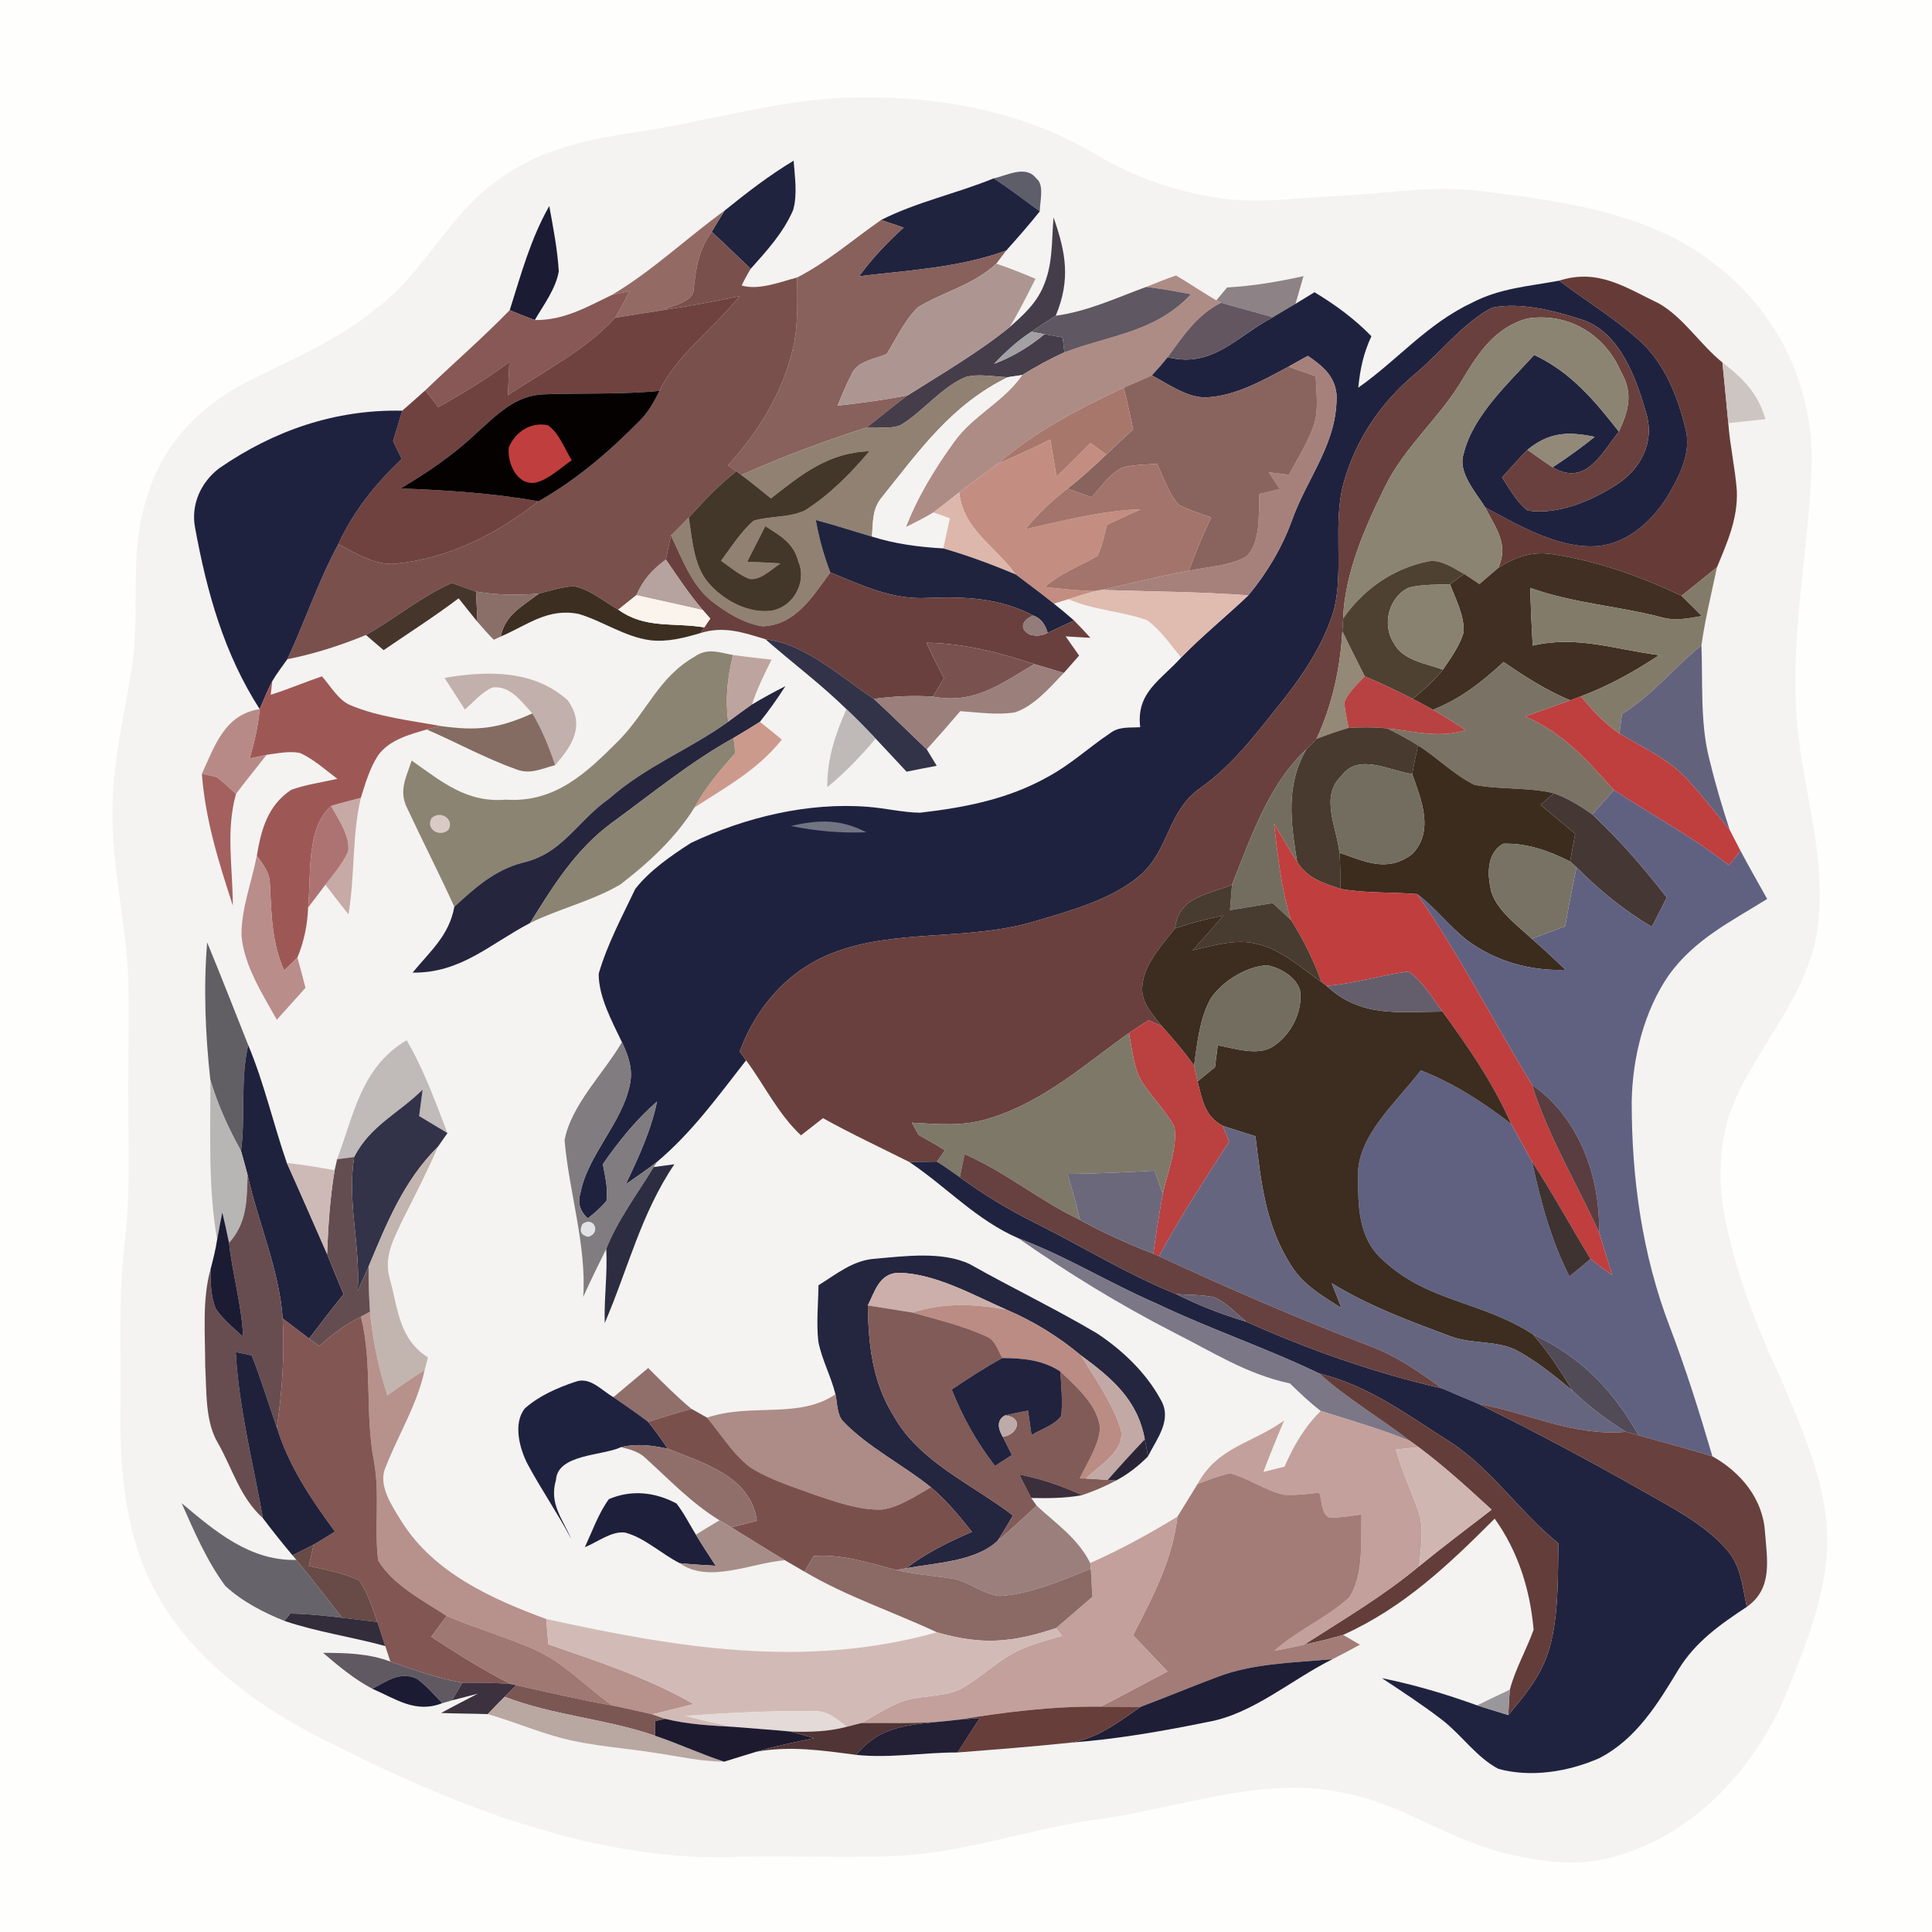<?xml version="1.0" encoding="UTF-8" standalone="no"?>
<!DOCTYPE svg PUBLIC "-//W3C//DTD SVG 1.1//EN" "http://www.w3.org/Graphics/SVG/1.1/DTD/svg11.dtd">
<svg xmlns="http://www.w3.org/2000/svg" version="1.1" viewBox="0 0 256 256" width="256.0pt" height="256.0pt">
<path d="M 0.00 0.00 L 256.00 0.00 L 256.00 256.00 L 0.00 256.00 L 0.00 0.00 Z" fill="#fefefd" />
<path d="M 113.98 12.90 C 124.62 12.78 135.53 14.78 144.80 20.22 C 149.61 23.10 154.56 25.03 160.10 25.98 C 165.93 27.20 171.19 26.24 177.04 25.97 C 183.70 25.69 189.89 24.47 196.59 25.36 C 207.16 26.70 218.45 28.15 227.12 34.91 C 235.31 41.09 240.11 50.70 240.07 60.98 C 239.84 71.68 237.33 83.12 238.00 94.03 C 238.52 104.28 242.36 113.25 240.72 123.78 C 239.12 132.90 231.61 140.09 229.04 148.03 C 227.83 152.12 227.70 156.42 228.42 160.61 C 229.82 168.22 232.55 175.28 235.77 182.26 C 238.54 188.67 241.79 195.94 242.09 202.98 C 242.44 210.07 239.51 217.40 236.91 223.89 C 232.79 234.05 224.77 242.97 213.97 246.00 C 209.06 247.41 204.29 246.76 199.42 245.55 C 191.66 243.68 185.60 238.86 177.59 237.47 C 166.81 235.31 156.10 239.69 145.14 241.12 C 136.07 242.42 128.03 245.43 119.01 245.91 C 112.02 246.25 105.00 245.84 98.00 246.04 C 79.72 246.85 60.72 239.52 44.65 231.37 C 35.45 227.05 25.74 220.34 20.79 211.22 C 16.69 204.04 15.86 195.11 15.95 187.00 C 16.08 179.47 15.63 172.08 16.54 164.58 C 17.41 156.99 16.89 149.61 16.99 142.00 C 17.01 137.99 17.12 133.97 16.99 129.96 C 16.79 122.16 14.70 114.83 14.92 106.98 C 14.95 100.59 16.52 94.70 17.46 88.45 C 18.70 80.46 16.93 73.44 19.56 65.60 C 21.56 58.91 26.51 53.78 32.64 50.63 C 38.62 47.63 44.61 45.18 49.86 40.88 C 56.16 36.14 59.05 29.12 65.32 24.33 C 70.77 20.11 77.02 18.58 83.72 17.61 C 94.34 16.06 103.59 12.95 113.98 12.90 Z" fill="#f4f3f1" />
<path d="M 105.16 21.29 C 105.31 23.36 105.69 25.82 105.09 27.84 C 103.79 30.85 101.61 33.22 99.47 35.62 C 97.74 33.99 96.06 32.31 94.30 30.72 C 94.86 29.77 95.43 28.84 96.01 27.91 C 98.94 25.54 101.92 23.24 105.16 21.29 Z" fill="#20233d" />
<path d="M 137.32 23.65 C 138.43 24.47 137.77 26.77 137.78 28.00 C 135.77 26.52 133.76 25.01 131.67 23.63 C 133.48 23.26 135.92 21.81 137.32 23.65 Z" fill="#5e5e6b" />
<path d="M 131.67 23.63 C 133.76 25.01 135.77 26.52 137.78 28.00 C 136.36 29.79 134.84 31.51 133.32 33.21 C 126.96 35.49 120.47 35.81 113.84 36.60 C 115.57 34.23 117.56 32.13 119.74 30.16 C 118.74 29.82 117.75 29.48 116.75 29.15 C 121.45 26.76 126.78 25.64 131.67 23.63 Z" fill="#20233e" />
<path d="M 72.78 27.30 C 73.30 30.16 73.87 33.04 74.04 35.94 C 73.67 38.24 72.01 40.43 70.86 42.41 C 69.75 41.99 68.64 41.55 67.54 41.10 C 69.05 36.34 70.29 31.69 72.78 27.30 Z" fill="#1b1b34" />
<path d="M 96.01 27.91 C 95.43 28.84 94.86 29.77 94.30 30.72 C 92.60 33.07 92.25 35.37 91.93 38.17 C 91.99 40.07 89.23 40.37 87.89 41.08 C 85.76 41.44 83.63 41.75 81.51 42.10 C 82.20 40.96 82.82 39.76 83.44 38.58 C 82.65 38.73 81.86 38.90 81.08 39.08 C 86.55 35.83 90.87 31.62 96.01 27.91 Z" fill="#946a65" />
<path d="M 116.75 29.15 C 117.75 29.48 118.74 29.82 119.74 30.16 C 117.56 32.13 115.57 34.23 113.84 36.60 C 120.47 35.81 126.96 35.49 133.32 33.21 C 132.88 33.79 132.44 34.36 132.01 34.94 C 128.94 37.79 125.08 38.61 121.63 40.71 C 119.87 42.41 118.77 44.85 117.48 46.92 C 115.83 47.60 113.47 47.86 112.77 49.73 C 112.09 51.02 111.54 52.40 110.99 53.75 C 114.11 53.40 117.22 53.00 120.30 52.37 C 118.42 53.73 116.69 55.22 114.86 56.63 C 109.22 58.45 103.64 60.51 98.23 62.94 L 97.58 62.44 C 97.21 62.18 96.84 61.92 96.47 61.66 C 100.74 56.98 103.98 51.58 105.26 45.31 C 105.76 42.56 105.65 39.57 105.63 36.77 C 109.68 34.69 113.04 31.73 116.75 29.15 Z" fill="#88605c" />
<path d="M 139.60 28.81 C 141.24 33.49 141.88 37.06 139.89 41.84 C 138.80 42.52 137.73 43.23 136.66 43.96 C 134.82 45.15 133.22 46.63 131.72 48.22 C 134.24 47.25 136.33 45.98 138.41 44.28 C 139.21 44.43 140.01 44.57 140.80 44.71 C 140.88 45.37 140.96 46.03 141.04 46.69 C 139.11 47.56 137.26 48.58 135.45 49.69 L 133.54 49.98 C 131.75 49.93 129.68 49.47 127.93 49.97 C 124.77 51.29 122.31 54.53 119.38 56.31 C 118.05 56.90 116.29 56.55 114.86 56.63 C 116.69 55.22 118.42 53.73 120.30 52.37 C 124.85 49.49 129.60 46.73 133.79 43.34 C 135.52 41.81 137.13 40.37 138.12 38.24 C 139.56 35.13 139.31 32.14 139.60 28.81 Z" fill="#463d4b" />
<path d="M 94.30 30.72 C 96.06 32.31 97.74 33.99 99.47 35.62 C 99.03 36.34 98.63 37.08 98.27 37.83 C 100.57 38.50 103.39 37.35 105.63 36.77 C 105.65 39.57 105.76 42.56 105.26 45.31 C 103.98 51.58 100.74 56.98 96.47 61.66 C 96.84 61.92 97.21 62.18 97.58 62.44 C 95.24 64.27 93.25 66.40 91.26 68.59 C 90.49 69.40 89.70 70.19 88.91 70.97 C 88.67 72.03 88.46 73.09 88.23 74.15 C 86.41 75.50 85.26 76.77 84.33 78.86 C 83.53 79.50 82.73 80.14 81.92 80.78 C 80.07 79.73 78.13 78.09 76.02 77.67 C 74.47 77.78 72.91 78.27 71.41 78.66 C 68.64 78.89 65.81 78.85 63.07 78.39 C 61.99 78.03 60.93 77.62 59.85 77.25 C 55.67 79.13 52.48 81.90 48.49 84.14 C 45.12 85.53 41.65 86.64 38.07 87.35 C 40.43 82.31 42.17 77.02 44.82 72.10 C 47.12 73.27 49.60 74.91 52.28 74.71 C 59.49 73.99 65.71 70.83 71.35 66.43 C 76.40 63.57 80.72 59.86 84.79 55.73 C 85.93 54.59 86.68 53.22 87.39 51.79 C 89.70 46.92 94.67 43.50 97.99 39.23 C 94.64 39.96 91.27 40.56 87.89 41.08 C 89.23 40.37 91.99 40.07 91.93 38.17 C 92.25 35.37 92.60 33.07 94.30 30.72 Z" fill="#7a504d" />
<path d="M 132.01 34.94 C 133.78 35.51 135.49 36.23 137.21 36.94 C 136.12 39.09 135.04 41.28 133.79 43.34 C 129.60 46.73 124.85 49.49 120.30 52.37 C 117.22 53.00 114.11 53.40 110.99 53.75 C 111.54 52.40 112.09 51.02 112.77 49.73 C 113.47 47.86 115.83 47.60 117.48 46.92 C 118.77 44.85 119.87 42.41 121.63 40.71 C 125.08 38.61 128.94 37.79 132.01 34.94 Z" fill="#ad9691" />
<path d="M 155.83 36.50 C 157.63 37.56 159.36 38.75 161.17 39.80 L 161.80 40.11 C 158.57 41.76 156.79 44.50 154.72 47.33 C 154.06 48.16 153.36 48.96 152.63 49.74 C 151.40 50.31 150.16 50.83 148.90 51.36 C 143.08 54.11 137.12 57.16 132.25 61.43 C 130.52 62.68 128.80 63.95 127.10 65.24 C 125.96 66.12 124.85 67.04 123.69 67.90 C 122.51 68.62 121.27 69.24 120.03 69.85 C 121.60 65.79 123.92 62.01 126.46 58.50 C 129.00 54.98 132.97 53.28 135.45 49.69 C 137.26 48.58 139.11 47.56 141.04 46.69 C 147.17 44.35 153.03 44.07 157.81 38.99 C 155.84 38.61 153.87 38.25 151.87 38.02 C 153.19 37.49 154.49 36.96 155.83 36.50 Z" fill="#ae8c86" />
<path d="M 172.72 36.59 C 172.37 37.82 172.02 39.04 171.66 40.26 C 170.66 40.85 169.66 41.43 168.67 42.03 C 166.38 41.38 164.08 40.79 161.80 40.11 L 161.17 39.80 C 161.65 39.23 162.13 38.66 162.60 38.09 C 166.03 37.90 169.37 37.33 172.72 36.59 Z" fill="#8d8285" />
<path d="M 219.83 40.22 C 223.07 42.07 225.29 45.66 228.23 48.03 C 228.49 50.71 228.77 53.38 229.01 56.07 C 229.23 59.08 229.92 62.03 230.14 65.03 C 230.29 68.71 228.88 71.86 227.51 75.16 C 225.95 76.44 224.37 77.68 222.81 78.95 C 217.48 76.42 211.63 74.33 205.80 73.45 C 203.05 72.99 200.78 73.79 198.51 75.27 C 199.99 72.16 198.17 69.95 196.79 67.22 C 201.00 69.50 206.12 72.48 211.00 72.39 C 215.24 72.34 218.71 69.29 220.88 65.89 C 222.50 63.16 224.21 59.96 223.31 56.70 C 222.26 52.39 220.46 47.92 217.04 44.96 C 213.81 42.08 210.03 39.80 206.59 37.19 C 211.77 35.54 215.35 38.07 219.83 40.22 Z" fill="#663b37" />
<path d="M 151.87 38.02 C 153.87 38.25 155.84 38.61 157.81 38.99 C 153.03 44.07 147.17 44.35 141.04 46.69 C 140.96 46.03 140.88 45.37 140.80 44.71 C 140.01 44.57 139.21 44.43 138.41 44.28 L 136.66 43.96 C 137.73 43.23 138.80 42.52 139.89 41.84 C 144.20 41.23 147.81 39.51 151.87 38.02 Z" fill="#5f5761" />
<path d="M 206.59 37.19 C 210.03 39.80 213.81 42.08 217.04 44.96 C 220.46 47.92 222.26 52.39 223.31 56.70 C 224.21 59.96 222.50 63.16 220.88 65.89 C 218.71 69.29 215.24 72.34 211.00 72.39 C 206.12 72.48 201.00 69.50 196.79 67.22 C 195.56 65.23 193.12 62.60 193.94 60.13 C 195.13 55.11 199.91 50.74 203.29 47.03 C 208.14 49.30 211.29 53.08 214.51 57.19 C 212.18 60.13 210.13 64.49 205.73 61.92 C 207.65 60.65 209.52 59.33 211.31 57.88 C 207.79 57.17 205.30 57.23 202.40 59.60 C 201.25 60.78 200.14 62.03 199.03 63.26 C 200.02 64.74 200.98 66.56 202.42 67.65 C 206.42 68.28 210.90 66.34 214.21 64.21 C 217.38 62.19 219.28 58.58 218.15 54.84 C 216.87 50.29 214.70 44.09 209.77 42.41 C 206.09 41.20 201.55 40.00 197.70 40.77 C 193.83 42.81 190.90 46.73 187.54 49.52 C 182.95 53.36 179.63 58.25 178.03 64.03 C 176.59 69.29 178.07 75.47 176.78 80.70 C 175.57 84.94 173.01 88.92 170.32 92.38 C 166.79 96.72 163.68 101.14 159.05 104.42 C 154.64 107.52 154.98 112.59 151.06 116.00 C 147.28 119.22 141.73 120.71 137.04 122.10 C 128.23 124.73 118.59 123.02 110.30 126.29 C 104.42 128.56 100.15 133.49 98.02 139.33 L 98.86 140.50 C 95.13 145.27 91.72 150.03 87.04 153.97 C 85.70 155.00 84.30 155.97 82.91 156.93 C 84.60 153.37 86.25 149.85 87.06 145.96 C 84.27 148.38 81.98 151.24 79.88 154.26 C 80.18 155.82 80.59 157.56 80.36 159.14 C 79.62 159.99 78.79 160.75 77.87 161.45 C 76.84 160.46 76.51 159.35 76.90 158.13 C 77.84 153.02 82.51 148.77 83.49 143.55 C 83.87 141.57 83.23 139.85 82.41 138.09 C 81.12 135.38 79.31 132.08 79.33 129.02 C 80.46 125.13 82.44 121.43 84.18 117.78 C 86.11 115.32 88.97 113.35 91.59 111.67 C 98.78 108.29 107.05 106.28 115.03 106.91 C 117.32 107.09 119.60 107.65 121.89 107.69 C 127.83 107.01 133.56 105.90 138.82 102.95 C 141.85 101.33 144.27 99.04 147.10 97.15 C 148.29 96.24 149.66 96.45 151.08 96.36 C 150.53 91.73 153.78 90.17 156.50 87.13 C 159.33 84.22 162.47 81.68 165.41 78.89 C 167.86 75.93 169.84 72.64 171.16 69.02 C 173.19 63.27 177.35 58.60 177.09 52.15 C 176.78 49.69 175.18 48.47 173.30 47.15 C 172.44 47.62 171.59 48.10 170.73 48.59 C 167.39 50.37 163.76 52.47 159.89 52.65 C 157.39 52.77 154.77 50.87 152.63 49.74 C 153.36 48.96 154.06 48.16 154.72 47.33 C 160.66 48.84 163.86 44.58 168.67 42.03 C 169.66 41.43 170.66 40.85 171.66 40.26 C 172.50 39.75 173.34 39.23 174.18 38.72 C 176.95 40.40 179.45 42.22 181.72 44.55 C 180.67 46.80 180.22 48.90 179.98 51.37 C 185.31 47.61 189.06 42.93 195.11 40.08 C 198.82 38.17 202.57 37.94 206.59 37.19 Z" fill="#1f223f" />
<path d="M 81.08 39.08 C 81.86 38.90 82.65 38.73 83.44 38.58 C 82.82 39.76 82.20 40.96 81.51 42.10 C 77.66 46.37 72.05 49.17 67.30 52.37 C 67.36 50.90 67.42 49.44 67.49 47.97 C 64.50 50.19 61.34 52.13 58.08 53.94 C 57.51 53.20 56.93 52.46 56.35 51.72 C 60.06 48.16 63.96 44.78 67.54 41.10 C 68.64 41.55 69.75 41.99 70.86 42.41 C 74.75 42.45 77.69 40.71 81.08 39.08 Z" fill="#875855" />
<path d="M 97.99 39.23 C 94.67 43.50 89.70 46.92 87.39 51.79 C 82.28 52.29 77.18 52.06 72.06 52.25 C 68.29 52.38 65.88 54.92 63.25 57.27 C 60.19 60.20 56.71 62.55 53.09 64.72 C 59.22 64.97 65.31 65.33 71.35 66.43 C 65.71 70.83 59.49 73.99 52.28 74.71 C 49.60 74.91 47.12 73.27 44.82 72.10 C 46.87 67.70 49.72 64.14 53.23 60.82 C 52.84 60.03 52.46 59.23 52.08 58.44 C 52.50 57.10 52.90 55.76 53.30 54.42 C 54.32 53.52 55.35 52.63 56.35 51.72 C 56.93 52.46 57.51 53.20 58.08 53.94 C 61.34 52.13 64.50 50.19 67.49 47.97 C 67.42 49.44 67.36 50.90 67.30 52.37 C 72.05 49.17 77.66 46.37 81.51 42.10 C 83.63 41.75 85.76 41.44 87.89 41.08 C 91.27 40.56 94.64 39.96 97.99 39.23 Z" fill="#6f4240" />
<path d="M 161.80 40.11 C 164.08 40.79 166.38 41.38 168.67 42.03 C 163.86 44.58 160.66 48.84 154.72 47.33 C 156.79 44.50 158.57 41.76 161.80 40.11 Z" fill="#635660" />
<path d="M 209.77 42.41 C 214.70 44.09 216.87 50.29 218.15 54.84 C 219.28 58.58 217.38 62.19 214.21 64.21 C 210.90 66.34 206.42 68.28 202.42 67.65 C 200.98 66.56 200.02 64.74 199.03 63.26 C 200.14 62.03 201.25 60.78 202.40 59.60 C 203.50 60.39 204.61 61.17 205.73 61.92 C 210.13 64.49 212.18 60.13 214.51 57.19 C 215.79 54.40 216.45 52.14 214.80 49.29 C 212.66 44.29 207.77 41.35 202.34 42.21 C 198.24 43.38 196.07 46.49 193.98 49.95 C 190.95 55.25 186.22 58.99 183.50 64.53 C 180.86 69.88 178.19 75.94 177.97 81.97 L 177.87 83.66 C 177.59 88.56 176.52 93.43 174.45 97.90 C 174.00 98.35 173.55 98.81 173.11 99.27 C 168.05 104.02 165.80 110.86 163.25 117.22 C 159.95 118.61 156.20 118.78 155.69 123.02 C 154.04 125.13 151.67 127.69 151.39 130.43 C 151.02 132.66 152.69 134.35 153.94 135.97 C 153.36 135.70 152.77 135.44 152.18 135.20 C 151.31 135.74 150.45 136.30 149.60 136.88 C 143.57 141.16 138.39 145.92 131.16 148.17 C 127.68 149.30 124.39 148.96 120.82 148.76 C 121.12 149.30 121.42 149.84 121.72 150.38 C 122.89 151.04 124.07 151.68 125.20 152.42 C 124.87 152.93 124.52 153.43 124.14 153.92 C 122.93 153.93 121.71 153.97 120.49 153.97 C 116.67 152.05 112.78 150.24 109.05 148.16 C 108.08 148.92 107.10 149.68 106.13 150.44 C 103.05 147.53 101.34 143.85 98.86 140.50 L 98.02 139.33 C 100.15 133.49 104.42 128.56 110.30 126.29 C 118.59 123.02 128.23 124.73 137.04 122.10 C 141.73 120.71 147.28 119.22 151.06 116.00 C 154.98 112.59 154.64 107.52 159.05 104.42 C 163.68 101.14 166.79 96.72 170.32 92.38 C 173.01 88.92 175.57 84.94 176.78 80.70 C 178.07 75.47 176.59 69.29 178.03 64.03 C 179.63 58.25 182.95 53.36 187.54 49.52 C 190.90 46.73 193.83 42.81 197.70 40.77 C 201.55 40.00 206.09 41.20 209.77 42.41 Z" fill="#69403d" />
<path d="M 202.34 42.21 C 207.77 41.35 212.66 44.29 214.80 49.29 C 216.45 52.14 215.79 54.40 214.51 57.19 C 211.29 53.08 208.14 49.30 203.29 47.03 C 199.91 50.74 195.13 55.11 193.94 60.13 C 193.12 62.60 195.56 65.23 196.79 67.22 C 198.17 69.95 199.99 72.16 198.51 75.27 C 197.68 75.98 196.85 76.69 196.03 77.40 C 195.36 76.94 194.68 76.50 194.00 76.05 C 192.63 75.30 190.87 74.05 189.25 74.39 C 184.62 75.31 180.63 78.10 177.97 81.97 C 178.19 75.94 180.86 69.88 183.50 64.53 C 186.22 58.99 190.95 55.25 193.98 49.95 C 196.07 46.49 198.24 43.38 202.34 42.21 Z" fill="#8b8472" />
<path d="M 136.66 43.96 L 138.41 44.28 C 136.33 45.98 134.24 47.25 131.72 48.22 C 133.22 46.63 134.82 45.15 136.66 43.96 Z" fill="#a4a1a5" />
<path d="M 173.30 47.15 C 175.18 48.47 176.78 49.69 177.09 52.15 C 177.35 58.60 173.19 63.27 171.16 69.02 C 169.84 72.64 167.86 75.93 165.41 78.89 C 158.94 78.40 152.43 78.39 145.95 78.17 C 149.82 77.31 153.64 76.33 157.54 75.62 C 159.98 75.10 162.90 75.00 165.11 73.77 C 167.13 71.92 166.73 67.98 166.88 65.45 C 167.79 65.24 168.69 65.02 169.59 64.81 C 169.11 64.07 168.62 63.33 168.13 62.58 C 169.01 62.69 169.90 62.80 170.79 62.91 C 171.95 60.79 173.27 58.64 174.09 56.36 C 174.76 54.37 174.41 51.94 174.34 49.87 C 173.14 49.43 171.94 49.00 170.73 48.59 C 171.59 48.10 172.44 47.62 173.30 47.15 Z" fill="#a6817c" />
<path d="M 228.23 48.03 C 230.98 50.15 232.95 52.12 233.93 55.54 C 232.29 55.72 230.65 55.89 229.01 56.07 C 228.77 53.38 228.49 50.71 228.23 48.03 Z" fill="#cdc5c2" />
<path d="M 133.54 49.98 C 126.07 53.64 121.88 59.63 116.83 65.92 C 115.53 67.50 115.71 69.19 115.53 71.10 C 113.05 70.38 110.60 69.56 108.10 68.91 C 108.52 71.31 109.15 73.57 110.02 75.85 C 107.70 79.00 105.41 82.86 101.02 82.99 C 98.58 82.61 96.24 81.17 94.32 79.67 C 91.63 77.56 90.37 73.97 88.91 70.97 C 89.70 70.19 90.49 69.40 91.26 68.59 C 91.72 71.39 91.91 74.92 93.82 77.17 C 95.73 79.43 98.85 81.18 101.87 80.96 C 104.94 80.72 107.03 77.25 105.78 74.39 C 105.16 71.94 103.38 70.98 101.41 69.72 C 100.60 71.29 99.80 72.86 99.00 74.43 C 100.47 74.49 101.95 74.57 103.42 74.66 C 102.28 75.37 100.68 77.02 99.24 76.69 C 97.91 76.12 96.72 75.14 95.55 74.30 C 96.88 72.51 98.16 70.47 99.86 69.00 C 102.03 68.34 104.64 68.62 106.66 67.63 C 109.91 65.59 112.73 62.71 115.20 59.79 C 109.77 59.96 106.20 62.86 102.16 66.04 C 100.85 65.00 99.58 63.93 98.23 62.94 C 103.64 60.51 109.22 58.45 114.86 56.63 C 116.29 56.55 118.05 56.90 119.38 56.31 C 122.31 54.53 124.77 51.29 127.93 49.97 C 129.68 49.47 131.75 49.93 133.54 49.98 Z" fill="#918172" />
<path d="M 170.73 48.59 C 171.94 49.00 173.14 49.43 174.34 49.87 C 174.41 51.94 174.76 54.37 174.09 56.36 C 173.27 58.64 171.95 60.79 170.79 62.91 C 169.90 62.80 169.01 62.69 168.13 62.58 C 168.62 63.33 169.11 64.07 169.59 64.81 C 168.69 65.02 167.79 65.24 166.88 65.45 C 166.73 67.98 167.13 71.92 165.11 73.77 C 162.90 75.00 159.98 75.10 157.54 75.62 C 158.41 73.21 159.38 70.88 160.48 68.56 C 159.03 68.06 157.53 67.59 156.17 66.88 C 154.87 65.36 154.16 63.27 153.33 61.46 C 151.79 61.56 150.16 61.57 148.67 61.97 C 147.05 62.79 145.86 64.59 144.63 65.89 C 143.57 65.52 142.51 65.14 141.45 64.75 C 143.24 63.34 144.93 61.81 146.58 60.23 C 147.76 59.10 148.95 57.99 150.15 56.89 C 149.75 55.04 149.37 53.19 148.90 51.36 C 150.16 50.83 151.40 50.31 152.63 49.74 C 154.77 50.87 157.39 52.77 159.89 52.65 C 163.76 52.47 167.39 50.37 170.73 48.59 Z" fill="#89645f" />
<path d="M 133.54 49.98 L 135.45 49.69 C 132.97 53.28 129.00 54.98 126.46 58.50 C 123.92 62.01 121.60 65.79 120.03 69.85 C 121.27 69.24 122.51 68.62 123.69 67.90 C 124.41 68.16 125.13 68.41 125.86 68.67 C 125.57 70.00 125.29 71.34 125.00 72.67 C 121.75 72.48 118.65 72.09 115.53 71.10 C 115.71 69.19 115.53 67.50 116.83 65.92 C 121.88 59.63 126.07 53.64 133.54 49.98 Z" fill="#f5f3f1" />
<path d="M 148.90 51.36 C 149.37 53.19 149.75 55.04 150.15 56.89 C 148.95 57.99 147.76 59.10 146.58 60.23 C 145.88 59.72 145.18 59.22 144.49 58.71 C 143.02 60.22 141.52 61.71 140.00 63.17 C 139.72 61.53 139.43 59.89 139.17 58.24 C 136.90 59.40 134.58 60.41 132.25 61.43 C 137.12 57.16 143.08 54.11 148.90 51.36 Z" fill="#a8776c" />
<path d="M 72.06 52.25 C 77.18 52.06 82.28 52.29 87.39 51.79 C 86.68 53.22 85.93 54.59 84.79 55.73 C 80.72 59.86 76.40 63.57 71.35 66.43 C 65.31 65.33 59.22 64.97 53.09 64.72 C 56.71 62.55 60.19 60.20 63.25 57.27 C 65.88 54.92 68.29 52.38 72.06 52.25 Z" fill="#060101" />
<path d="M 53.30 54.42 C 52.90 55.76 52.50 57.10 52.08 58.44 C 52.46 59.23 52.84 60.03 53.23 60.82 C 49.72 64.14 46.87 67.70 44.82 72.10 C 42.17 77.02 40.43 82.31 38.07 87.35 C 37.39 88.33 36.67 89.23 36.08 90.25 C 35.46 91.46 34.95 92.71 34.41 93.96 C 29.67 86.60 27.40 78.41 25.84 69.88 C 25.28 66.84 26.62 63.90 29.04 62.05 C 36.28 57.05 44.42 54.23 53.30 54.42 Z" fill="#1f223f" />
<path d="M 72.59 56.34 C 74.08 57.34 74.83 59.51 75.76 60.99 C 74.27 61.99 72.71 63.55 70.93 63.96 C 68.46 64.33 67.21 61.33 67.41 59.31 C 68.26 57.23 70.33 55.87 72.59 56.34 Z" fill="#c03e3e" />
<path d="M 211.31 57.88 C 209.52 59.33 207.65 60.65 205.73 61.92 C 204.61 61.17 203.50 60.39 202.40 59.60 C 205.30 57.23 207.79 57.17 211.31 57.88 Z" fill="#928979" />
<path d="M 139.17 58.24 C 139.43 59.89 139.72 61.53 140.00 63.17 C 141.52 61.71 143.02 60.22 144.49 58.71 C 145.18 59.22 145.88 59.72 146.58 60.23 C 144.93 61.81 143.24 63.34 141.45 64.75 C 139.35 66.35 137.57 68.10 135.87 70.12 C 140.95 68.98 145.92 67.67 151.15 67.48 C 149.67 68.18 148.18 68.85 146.69 69.54 C 146.32 70.91 146.05 72.41 145.41 73.69 C 143.02 75.02 140.54 75.95 138.44 77.78 C 140.65 78.03 142.86 78.26 145.09 78.32 C 143.91 78.66 142.74 79.01 141.57 79.39 C 140.93 79.59 140.29 79.79 139.65 79.99 C 137.99 78.66 136.29 77.40 134.59 76.12 C 131.62 72.11 127.63 70.13 127.10 65.24 C 128.80 63.95 130.52 62.68 132.25 61.43 C 134.58 60.41 136.90 59.40 139.17 58.24 Z" fill="#c38e81" />
<path d="M 115.20 59.79 C 112.73 62.71 109.91 65.59 106.66 67.63 C 104.64 68.62 102.03 68.34 99.86 69.00 C 98.16 70.47 96.88 72.51 95.55 74.30 C 96.72 75.14 97.91 76.12 99.24 76.69 C 100.68 77.02 102.28 75.37 103.42 74.66 C 101.95 74.57 100.47 74.49 99.00 74.43 C 99.80 72.86 100.60 71.29 101.41 69.72 C 103.38 70.98 105.16 71.94 105.78 74.39 C 107.03 77.25 104.94 80.72 101.87 80.96 C 98.85 81.18 95.73 79.43 93.82 77.17 C 91.91 74.92 91.72 71.39 91.26 68.59 C 93.25 66.40 95.24 64.27 97.58 62.44 L 98.23 62.94 C 99.58 63.93 100.85 65.00 102.16 66.04 C 106.20 62.86 109.77 59.96 115.20 59.79 Z" fill="#433729" />
<path d="M 153.33 61.46 C 154.16 63.27 154.87 65.36 156.17 66.88 C 157.53 67.59 159.03 68.06 160.48 68.56 C 159.38 70.88 158.41 73.21 157.54 75.62 C 153.64 76.33 149.82 77.31 145.95 78.17 L 145.09 78.32 C 142.86 78.26 140.65 78.03 138.44 77.78 C 140.54 75.95 143.02 75.02 145.41 73.69 C 146.05 72.41 146.32 70.91 146.69 69.54 C 148.18 68.85 149.67 68.18 151.15 67.48 C 145.92 67.67 140.95 68.98 135.87 70.12 C 137.57 68.10 139.35 66.35 141.45 64.75 C 142.51 65.14 143.57 65.52 144.63 65.89 C 145.86 64.59 147.05 62.79 148.67 61.97 C 150.16 61.57 151.79 61.56 153.33 61.46 Z" fill="#a3746b" />
<path d="M 127.10 65.24 C 127.63 70.13 131.62 72.11 134.59 76.12 C 131.46 74.80 128.26 73.61 125.00 72.67 C 125.29 71.34 125.57 70.00 125.86 68.67 C 125.13 68.41 124.41 68.16 123.69 67.90 C 124.85 67.04 125.96 66.12 127.10 65.24 Z" fill="#ddb7ac" />
<path d="M 108.10 68.91 C 110.60 69.56 113.05 70.38 115.53 71.10 C 118.65 72.09 121.75 72.48 125.00 72.67 C 128.26 73.61 131.46 74.80 134.59 76.12 C 136.29 77.40 137.99 78.66 139.65 79.99 C 140.55 80.71 141.44 81.45 142.31 82.21 C 141.15 82.77 139.99 83.31 138.82 83.85 C 138.48 82.66 137.85 81.89 136.91 81.56 C 132.45 79.23 127.90 79.03 122.97 79.23 C 118.18 79.50 114.31 77.59 110.02 75.85 C 109.15 73.57 108.52 71.31 108.10 68.91 Z" fill="#20233e" />
<path d="M 88.91 70.97 C 90.37 73.97 91.63 77.56 94.32 79.67 C 96.24 81.17 98.58 82.61 101.02 82.99 C 105.41 82.86 107.70 79.00 110.02 75.85 C 114.31 77.59 118.18 79.50 122.97 79.23 C 127.90 79.03 132.45 79.23 136.91 81.56 C 135.60 82.08 134.87 83.25 136.45 84.08 C 137.29 84.33 138.09 84.26 138.82 83.85 C 139.99 83.31 141.15 82.77 142.31 82.21 C 143.06 82.96 143.77 83.73 144.48 84.51 C 143.38 84.46 142.29 84.39 141.20 84.32 C 141.80 85.17 142.39 86.02 142.99 86.87 C 142.32 87.64 141.64 88.40 140.96 89.17 C 139.66 88.77 138.36 88.37 137.05 88.00 C 132.39 86.44 127.70 85.25 122.75 85.16 C 123.47 86.75 124.26 88.31 125.09 89.85 C 124.60 90.67 124.11 91.49 123.61 92.31 C 120.99 92.13 118.40 92.26 115.80 92.61 C 111.32 89.66 106.76 85.34 101.42 84.70 C 98.46 83.80 95.91 82.91 92.80 83.89 L 93.32 83.13 L 94.11 81.96 L 93.14 80.85 C 91.32 78.74 89.81 76.43 88.23 74.15 C 88.46 73.09 88.67 72.03 88.91 70.97 Z" fill="#69403d" />
<path d="M 205.80 73.45 C 211.63 74.33 217.48 76.42 222.81 78.95 C 223.72 79.82 224.62 80.72 225.51 81.63 C 223.67 81.95 221.95 82.32 220.10 81.78 C 214.32 80.28 208.42 79.93 202.76 77.90 C 202.83 80.45 202.94 83.00 203.09 85.55 C 208.99 84.16 214.06 86.08 219.86 86.81 C 216.56 88.98 213.17 90.89 209.46 92.27 L 208.08 92.80 C 204.88 91.48 202.07 89.65 199.23 87.72 C 196.36 90.38 193.54 92.58 189.88 94.05 C 188.99 93.55 188.09 93.07 187.19 92.60 C 188.63 91.42 190.02 90.20 191.19 88.73 C 192.22 87.22 193.40 85.59 193.93 83.82 C 194.10 81.69 192.87 79.37 192.13 77.42 C 192.75 76.96 193.38 76.51 194.00 76.05 C 194.68 76.50 195.36 76.94 196.03 77.40 C 196.85 76.69 197.68 75.98 198.51 75.27 C 200.78 73.79 203.05 72.99 205.80 73.45 Z" fill="#402f22" />
<path d="M 88.23 74.15 C 89.81 76.43 91.32 78.74 93.14 80.85 C 90.21 80.15 87.27 79.54 84.33 78.86 C 85.26 76.77 86.41 75.50 88.23 74.15 Z" fill="#b6a29e" />
<path d="M 189.25 74.39 C 190.87 74.05 192.63 75.30 194.00 76.05 C 193.38 76.51 192.75 76.96 192.13 77.42 C 190.36 77.49 188.48 77.42 186.75 77.84 C 184.04 79.03 183.06 82.74 184.69 85.22 C 185.90 87.53 188.96 87.90 191.19 88.73 C 190.02 90.20 188.63 91.42 187.19 92.60 C 185.10 91.54 182.99 90.52 180.83 89.62 C 179.84 87.63 178.83 85.66 177.87 83.66 L 177.97 81.97 C 180.63 78.10 184.62 75.31 189.25 74.39 Z" fill="#4e4132" />
<path d="M 227.51 75.16 C 226.79 78.60 225.93 82.03 225.45 85.51 C 221.80 88.47 218.96 92.11 214.92 94.62 C 214.81 95.48 214.69 96.34 214.58 97.20 C 212.58 95.86 210.99 94.11 209.46 92.27 C 213.17 90.89 216.56 88.98 219.86 86.81 C 214.06 86.08 208.99 84.16 203.09 85.55 C 202.94 83.00 202.83 80.45 202.76 77.90 C 208.42 79.93 214.32 80.28 220.10 81.78 C 221.95 82.32 223.67 81.95 225.51 81.63 C 224.62 80.72 223.72 79.82 222.81 78.95 C 224.37 77.68 225.95 76.44 227.51 75.16 Z" fill="#837b6a" />
<path d="M 59.85 77.25 C 60.93 77.62 61.99 78.03 63.07 78.39 C 63.14 79.72 63.21 81.06 63.26 82.39 C 62.42 81.36 61.60 80.32 60.77 79.28 C 57.55 81.71 54.16 83.87 50.83 86.15 C 50.05 85.49 49.27 84.82 48.49 84.14 C 52.48 81.90 55.67 79.13 59.85 77.25 Z" fill="#46352b" />
<path d="M 76.02 77.67 C 78.13 78.09 80.07 79.73 81.92 80.78 C 85.52 83.36 89.12 82.45 93.32 83.13 L 92.80 83.89 C 90.61 84.53 88.49 85.09 86.19 84.84 C 82.76 84.39 79.72 82.22 76.67 81.35 C 72.58 80.53 69.90 82.82 66.34 84.35 C 66.96 81.41 69.20 80.35 71.41 78.66 C 72.91 78.27 74.47 77.78 76.02 77.67 Z" fill="#3c2e21" />
<path d="M 192.13 77.42 C 192.87 79.37 194.10 81.69 193.93 83.82 C 193.40 85.59 192.22 87.22 191.19 88.73 C 188.96 87.90 185.90 87.53 184.69 85.22 C 183.06 82.74 184.04 79.03 186.75 77.84 C 188.48 77.42 190.36 77.49 192.13 77.42 Z" fill="#898270" />
<path d="M 71.41 78.66 C 69.20 80.35 66.96 81.41 66.34 84.35 L 65.43 84.77 C 64.67 84.01 63.96 83.21 63.26 82.39 C 63.21 81.06 63.14 79.72 63.07 78.39 C 65.81 78.85 68.64 78.89 71.41 78.66 Z" fill="#896f68" />
<path d="M 145.09 78.32 L 145.95 78.17 C 152.43 78.39 158.94 78.40 165.41 78.89 C 162.47 81.68 159.33 84.22 156.50 87.13 C 155.12 85.44 153.77 83.47 152.01 82.18 C 148.62 80.97 144.93 80.86 141.57 79.39 C 142.74 79.01 143.91 78.66 145.09 78.32 Z" fill="#dfbbb0" />
<path d="M 84.33 78.86 C 87.27 79.54 90.21 80.15 93.14 80.85 L 94.11 81.96 L 93.32 83.13 C 89.12 82.45 85.52 83.36 81.92 80.78 C 82.73 80.14 83.53 79.50 84.33 78.86 Z" fill="#fbf4ed" />
<path d="M 136.91 81.56 C 137.85 81.89 138.48 82.66 138.82 83.85 C 138.09 84.26 137.29 84.33 136.45 84.08 C 134.87 83.25 135.60 82.08 136.91 81.56 Z" fill="#947c7a" />
<path d="M 115.80 92.61 C 118.18 94.79 120.46 97.08 122.80 99.29 C 123.24 100.01 123.68 100.74 124.12 101.47 C 122.79 101.72 121.45 101.98 120.12 102.25 C 118.75 100.79 117.40 99.32 116.03 97.87 C 114.77 96.54 113.49 95.23 112.16 93.97 C 108.77 90.65 105.00 87.84 101.42 84.70 C 106.76 85.34 111.32 89.66 115.80 92.61 Z" fill="#323349" />
<path d="M 177.87 83.66 C 178.83 85.66 179.84 87.63 180.83 89.62 C 179.86 90.64 178.67 91.75 178.11 93.06 C 178.25 94.20 178.45 95.33 178.70 96.45 C 177.26 96.86 175.85 97.37 174.45 97.90 C 176.52 93.43 177.59 88.56 177.87 83.66 Z" fill="#948877" />
<path d="M 122.75 85.16 C 127.70 85.25 132.39 86.44 137.05 88.00 C 132.59 90.63 129.12 93.36 123.61 92.31 C 124.11 91.49 124.60 90.67 125.09 89.85 C 124.26 88.31 123.47 86.75 122.75 85.16 Z" fill="#79524f" />
<path d="M 97.14 86.79 C 96.39 89.82 96.09 92.54 96.49 95.64 C 91.39 99.31 85.55 101.55 80.77 105.78 C 76.37 108.88 74.60 113.09 69.23 114.32 C 65.54 115.29 62.93 117.64 60.20 120.16 C 58.20 115.75 55.99 111.45 53.95 107.08 C 52.79 104.76 53.83 103.01 54.55 100.78 C 58.51 103.56 61.80 106.39 67.00 105.96 C 73.59 106.40 77.75 102.38 82.06 98.05 C 85.78 94.23 87.26 89.75 92.07 86.99 C 93.80 85.80 95.28 86.47 97.14 86.79 Z" fill="#8b8472" />
<path d="M 225.45 85.51 C 225.64 90.42 225.27 95.75 226.47 100.49 C 227.24 103.69 228.17 106.86 229.20 109.98 C 227.36 107.76 225.58 105.48 223.64 103.34 C 221.10 100.55 217.76 99.13 214.58 97.20 C 214.69 96.34 214.81 95.48 214.92 94.62 C 218.96 92.11 221.80 88.47 225.45 85.51 Z" fill="#63627d" />
<path d="M 102.23 87.41 C 101.26 89.36 100.31 91.30 99.63 93.36 C 98.57 94.10 97.53 94.88 96.49 95.64 C 96.09 92.54 96.39 89.82 97.14 86.79 C 98.83 87.03 100.53 87.22 102.23 87.41 Z" fill="#bea49e" />
<path d="M 199.23 87.72 C 202.07 89.65 204.88 91.48 208.08 92.80 C 206.09 93.52 204.10 94.23 202.11 94.94 C 207.13 97.10 210.32 100.72 213.85 104.69 C 212.90 105.76 211.95 106.84 210.99 107.92 C 209.43 106.82 207.71 105.75 205.90 105.11 C 202.44 104.28 198.82 104.67 195.36 103.99 C 192.66 102.68 190.44 100.36 187.89 98.77 C 186.57 97.94 185.20 97.20 183.80 96.52 C 187.41 96.88 190.62 97.87 194.22 96.75 C 192.80 95.82 191.36 94.90 189.88 94.05 C 193.54 92.58 196.36 90.38 199.23 87.72 Z" fill="#7a7365" />
<path d="M 137.05 88.00 C 138.36 88.37 139.66 88.77 140.96 89.17 C 139.15 91.06 137.03 93.55 134.49 94.39 C 132.14 94.78 129.61 94.39 127.24 94.23 C 125.79 95.94 124.31 97.62 122.80 99.29 C 120.46 97.08 118.18 94.79 115.80 92.61 C 118.40 92.26 120.99 92.13 123.61 92.31 C 129.12 93.36 132.59 90.63 137.05 88.00 Z" fill="#9a7f7b" />
<path d="M 42.66 89.62 C 43.82 90.91 44.87 92.85 46.52 93.48 C 50.20 95.01 54.45 95.48 58.36 96.20 L 56.54 96.66 C 54.23 97.34 51.58 98.03 50.10 100.09 C 49.00 101.76 48.40 103.83 47.81 105.73 C 46.49 106.07 45.18 106.41 43.87 106.80 C 40.52 109.72 41.24 116.16 40.83 120.25 C 40.73 122.60 40.30 124.70 39.41 126.88 L 37.65 128.60 C 35.99 124.86 35.97 121.10 35.76 117.11 C 35.74 115.56 34.85 114.59 34.03 113.38 C 34.62 109.89 35.47 106.74 38.58 104.66 C 40.54 103.95 42.67 103.66 44.70 103.20 C 43.13 102.02 41.55 100.58 39.75 99.77 C 38.33 99.49 36.74 99.82 35.33 100.02 C 34.58 100.18 33.83 100.34 33.09 100.50 C 33.70 98.35 34.22 96.19 34.41 93.96 C 34.95 92.71 35.46 91.46 36.08 90.25 L 35.87 92.06 C 38.17 91.34 40.38 90.39 42.66 89.62 Z" fill="#9d5856" />
<path d="M 75.23 92.80 C 77.58 96.08 75.85 98.78 73.56 101.38 C 72.76 99.00 71.84 96.69 70.54 94.53 C 69.12 93.02 67.63 90.80 65.26 91.09 C 63.86 91.68 62.75 93.03 61.60 94.01 C 60.70 92.61 59.79 91.22 58.90 89.82 C 64.52 88.87 70.74 88.72 75.23 92.80 Z" fill="#c2b0ac" />
<path d="M 180.83 89.62 C 182.99 90.52 185.10 91.54 187.19 92.60 C 188.09 93.07 188.99 93.55 189.88 94.05 C 191.36 94.90 192.80 95.82 194.22 96.75 C 190.62 97.87 187.41 96.88 183.80 96.52 C 182.10 96.34 180.40 96.35 178.70 96.45 C 178.45 95.33 178.25 94.20 178.11 93.06 C 178.67 91.75 179.86 90.64 180.83 89.62 Z" fill="#b84242" />
<path d="M 104.07 90.92 C 103.02 92.55 101.91 94.14 100.69 95.65 C 99.54 96.38 98.38 97.09 97.20 97.78 C 91.47 100.96 86.33 105.20 81.04 109.05 C 76.25 112.59 73.33 117.35 70.24 122.30 C 64.85 125.13 61.07 128.95 54.67 128.88 C 56.99 126.04 59.51 123.98 60.20 120.16 C 62.93 117.64 65.54 115.29 69.23 114.32 C 74.60 113.09 76.37 108.88 80.77 105.78 C 85.55 101.55 91.39 99.31 96.49 95.64 C 97.53 94.88 98.57 94.10 99.63 93.36 C 101.08 92.49 102.56 91.68 104.07 90.92 Z" fill="#25253e" />
<path d="M 208.08 92.80 L 209.46 92.27 C 210.99 94.11 212.58 95.86 214.58 97.20 C 217.76 99.13 221.10 100.55 223.64 103.34 C 225.58 105.48 227.36 107.76 229.20 109.98 C 229.66 110.89 230.14 111.79 230.61 112.70 C 230.16 113.38 229.64 114.03 229.06 114.63 C 224.26 110.87 218.93 108.02 213.85 104.69 C 210.32 100.72 207.13 97.10 202.11 94.94 C 204.10 94.23 206.09 93.52 208.08 92.80 Z" fill="#bf3e3e" />
<path d="M 34.41 93.96 C 34.22 96.19 33.70 98.35 33.09 100.50 C 33.83 100.34 34.58 100.18 35.33 100.02 C 33.98 101.75 32.58 103.44 31.27 105.20 C 30.43 104.44 29.61 103.69 28.72 102.98 C 28.07 102.82 27.41 102.67 26.75 102.53 C 28.47 98.80 29.78 94.67 34.41 93.96 Z" fill="#b78a88" />
<path d="M 112.16 93.97 C 113.49 95.23 114.77 96.54 116.03 97.87 C 114.06 100.20 111.99 102.36 109.63 104.30 C 109.56 100.62 110.68 97.29 112.16 93.97 Z" fill="#bfbab8" />
<path d="M 70.54 94.53 C 71.84 96.69 72.76 99.00 73.56 101.38 C 71.70 101.88 70.18 102.69 68.27 101.89 C 64.25 100.45 60.46 98.35 56.54 96.66 L 58.36 96.20 C 63.27 96.88 66.00 96.57 70.54 94.53 Z" fill="#846c62" />
<path d="M 100.69 95.65 C 101.67 96.42 102.63 97.20 103.59 98.00 C 100.41 102.01 96.21 104.27 92.02 107.00 C 93.48 104.31 95.40 102.06 97.43 99.79 C 97.37 99.12 97.29 98.45 97.20 97.78 C 98.38 97.09 99.54 96.38 100.69 95.65 Z" fill="#cc9a8c" />
<path d="M 178.70 96.45 C 180.40 96.35 182.10 96.34 183.80 96.52 C 185.20 97.20 186.57 97.94 187.89 98.77 C 187.61 100.03 187.36 101.29 187.12 102.56 C 184.13 102.14 180.03 99.73 177.78 102.77 C 174.83 105.51 177.15 109.65 177.49 113.00 C 177.62 114.57 177.60 116.20 177.60 117.78 C 175.30 116.99 173.19 116.39 171.87 114.17 C 171.04 108.93 170.31 104.09 173.11 99.27 C 173.55 98.81 174.00 98.35 174.45 97.90 C 175.85 97.37 177.26 96.86 178.70 96.45 Z" fill="#483a2e" />
<path d="M 97.20 97.78 C 97.29 98.45 97.37 99.12 97.43 99.79 C 95.40 102.06 93.48 104.31 92.02 107.00 C 89.53 111.01 85.93 114.34 82.21 117.19 C 78.50 119.38 74.12 120.39 70.24 122.30 C 73.33 117.35 76.25 112.59 81.04 109.05 C 86.33 105.20 91.47 100.96 97.20 97.78 Z" fill="#8b8472" />
<path d="M 173.11 99.27 C 170.31 104.09 171.04 108.93 171.87 114.17 C 170.79 112.52 169.81 110.82 168.81 109.12 C 169.34 113.48 169.74 117.71 171.07 121.93 C 170.28 121.16 169.46 120.42 168.64 119.67 C 166.76 119.99 164.87 120.30 162.98 120.61 C 163.06 119.48 163.16 118.35 163.25 117.22 C 165.80 110.86 168.05 104.02 173.11 99.27 Z" fill="#736d60" />
<path d="M 187.89 98.77 C 190.44 100.36 192.66 102.68 195.36 103.99 C 198.82 104.67 202.44 104.28 205.90 105.11 C 205.31 105.61 204.72 106.13 204.14 106.65 C 205.66 107.93 207.19 109.20 208.72 110.48 C 208.50 111.71 208.27 112.94 208.05 114.16 C 205.29 112.75 202.31 111.69 199.16 111.80 C 196.92 113.11 197.07 116.02 197.62 118.20 C 198.41 120.69 201.12 122.67 202.97 124.39 C 204.50 125.71 205.98 127.10 207.44 128.51 C 202.73 128.68 198.20 127.39 194.39 124.59 C 192.03 122.74 190.22 120.31 187.79 118.47 C 184.25 118.18 180.99 118.38 177.60 117.78 C 177.60 116.20 177.62 114.57 177.49 113.00 C 180.97 114.16 183.79 115.68 187.13 113.16 C 190.08 110.11 188.32 105.97 187.12 102.56 C 187.36 101.29 187.61 100.03 187.89 98.77 Z" fill="#3b2c1e" />
<path d="M 187.12 102.56 C 188.32 105.97 190.08 110.11 187.13 113.16 C 183.79 115.68 180.97 114.16 177.49 113.00 C 177.15 109.65 174.83 105.51 177.78 102.77 C 180.03 99.73 184.13 102.14 187.12 102.56 Z" fill="#726d5f" />
<path d="M 28.72 102.98 C 29.61 103.69 30.43 104.44 31.27 105.20 C 29.91 110.11 30.83 114.75 30.85 119.99 C 28.97 114.21 27.21 108.64 26.75 102.53 C 27.41 102.67 28.07 102.82 28.72 102.98 Z" fill="#a3605e" />
<path d="M 205.90 105.11 C 207.71 105.75 209.43 106.82 210.99 107.92 C 214.59 111.27 217.84 115.05 220.86 118.92 C 220.20 120.22 219.54 121.52 218.88 122.81 C 215.12 120.58 211.98 118.02 208.90 114.92 L 208.05 114.16 C 208.27 112.94 208.50 111.71 208.72 110.48 C 207.19 109.20 205.66 107.93 204.14 106.65 C 204.72 106.13 205.31 105.61 205.90 105.11 Z" fill="#453733" />
<path d="M 213.85 104.69 C 218.93 108.02 224.26 110.87 229.06 114.63 C 229.64 114.03 230.16 113.38 230.61 112.70 C 231.75 114.86 232.97 116.98 234.16 119.11 C 229.33 122.14 224.62 124.41 221.16 129.16 C 217.82 133.98 216.31 140.17 216.21 145.98 C 216.20 156.14 217.60 166.26 221.24 175.77 C 223.40 181.43 225.20 187.16 226.90 192.97 C 223.66 191.97 220.38 191.13 217.12 190.18 C 213.65 184.12 209.49 179.80 203.12 176.81 C 196.09 172.30 189.16 172.56 183.12 166.86 C 180.00 164.01 179.95 159.89 179.95 155.96 C 179.70 150.56 185.22 145.87 188.26 141.82 C 192.63 143.54 196.53 146.05 200.23 148.92 C 201.17 150.58 202.10 152.25 203.01 153.93 C 204.15 159.20 205.49 164.29 207.96 169.12 C 208.90 168.37 209.83 167.60 210.75 166.81 C 211.67 167.57 212.64 168.26 213.61 168.95 C 213.04 167.06 212.45 165.17 211.88 163.28 C 212.04 155.92 209.23 148.06 203.00 143.75 C 197.88 135.33 193.42 126.60 187.79 118.47 C 190.22 120.31 192.03 122.74 194.39 124.59 C 198.20 127.39 202.73 128.68 207.44 128.51 C 205.98 127.10 204.50 125.71 202.97 124.39 C 204.44 123.84 205.92 123.29 207.39 122.74 C 207.85 120.12 208.35 117.51 208.90 114.92 C 211.98 118.02 215.12 120.58 218.88 122.81 C 219.54 121.52 220.20 120.22 220.86 118.92 C 217.84 115.05 214.59 111.27 210.99 107.92 C 211.95 106.84 212.90 105.76 213.85 104.69 Z" fill="#606181" />
<path d="M 47.81 105.73 C 46.62 110.78 47.05 115.99 46.17 121.15 C 45.14 119.85 44.12 118.55 43.12 117.23 C 44.18 115.85 45.41 114.43 46.13 112.84 C 46.43 110.80 44.81 108.52 43.87 106.80 C 45.18 106.41 46.49 106.07 47.81 105.73 Z" fill="#c7a9a6" />
<path d="M 43.87 106.80 C 44.81 108.52 46.43 110.80 46.13 112.84 C 45.41 114.43 44.18 115.85 43.12 117.23 C 42.35 118.23 41.59 119.24 40.83 120.25 C 41.24 116.16 40.52 109.72 43.87 106.80 Z" fill="#ad7372" />
<path d="M 57.19 108.40 C 58.30 107.32 60.27 108.50 59.43 109.95 C 58.31 111.02 56.32 109.89 57.19 108.40 Z" fill="#dacac5" />
<path d="M 114.79 110.28 C 111.39 110.42 108.12 110.12 104.79 109.45 C 108.49 108.60 111.33 108.50 114.79 110.28 Z" fill="#737482" />
<path d="M 168.81 109.12 C 169.81 110.82 170.79 112.52 171.87 114.17 C 173.19 116.39 175.30 116.99 177.60 117.78 C 180.99 118.38 184.25 118.18 187.79 118.47 C 193.42 126.60 197.88 135.33 203.00 143.75 C 205.20 150.69 208.88 156.70 211.88 163.28 C 212.45 165.17 213.04 167.06 213.61 168.95 C 212.64 168.26 211.67 167.57 210.75 166.81 C 208.14 162.53 205.76 158.13 203.01 153.93 C 202.10 152.25 201.17 150.58 200.23 148.92 C 197.85 143.50 194.59 138.79 191.13 134.04 C 189.81 132.24 188.49 129.97 186.60 128.73 C 182.97 129.20 179.46 130.36 175.78 130.63 L 175.11 130.14 C 174.03 127.24 172.75 124.54 171.07 121.93 C 169.74 117.71 169.34 113.48 168.81 109.12 Z" fill="#c03e3e" />
<path d="M 199.16 111.80 C 202.31 111.69 205.29 112.75 208.05 114.16 L 208.90 114.92 C 208.35 117.51 207.85 120.12 207.39 122.74 C 205.92 123.29 204.44 123.84 202.97 124.39 C 201.12 122.67 198.41 120.69 197.62 118.20 C 197.07 116.02 196.92 113.11 199.16 111.80 Z" fill="#787264" />
<path d="M 34.03 113.38 C 34.85 114.59 35.74 115.56 35.76 117.11 C 35.97 121.10 35.99 124.86 37.65 128.60 L 39.41 126.88 C 39.78 128.21 40.13 129.55 40.48 130.89 C 39.21 132.29 37.95 133.71 36.68 135.12 C 34.79 131.75 32.31 127.87 32.00 123.96 C 31.95 120.44 33.37 116.84 34.03 113.38 Z" fill="#b98d8a" />
<path d="M 163.25 117.22 C 163.16 118.35 163.06 119.48 162.98 120.61 C 164.87 120.30 166.76 119.99 168.64 119.67 C 169.46 120.42 170.28 121.16 171.07 121.93 C 172.75 124.54 174.03 127.24 175.11 130.14 C 172.53 128.30 169.78 125.84 166.65 125.09 C 163.76 124.33 160.84 125.29 158.02 125.92 C 159.42 124.42 160.77 122.87 162.09 121.30 C 159.92 121.76 157.78 122.31 155.69 123.02 C 156.20 118.78 159.95 118.61 163.25 117.22 Z" fill="#483b2f" />
<path d="M 162.09 121.30 C 160.77 122.87 159.42 124.42 158.02 125.92 C 160.84 125.29 163.76 124.33 166.65 125.09 C 169.78 125.84 172.53 128.30 175.11 130.14 L 175.78 130.63 C 180.35 134.89 185.39 134.06 191.13 134.04 C 194.59 138.79 197.85 143.50 200.23 148.92 C 196.53 146.05 192.63 143.54 188.26 141.82 C 185.22 145.87 179.70 150.56 179.95 155.96 C 179.95 159.89 180.00 164.01 183.12 166.86 C 189.16 172.56 196.09 172.30 203.12 176.81 C 205.15 179.11 206.78 181.67 208.38 184.28 C 206.06 182.35 203.63 180.37 200.97 178.94 C 198.28 177.54 195.01 178.17 192.10 177.03 C 186.70 175.02 181.40 173.07 176.47 170.04 C 176.90 171.14 177.33 172.23 177.75 173.33 C 175.27 171.73 172.84 170.39 171.19 167.85 C 167.68 162.46 167.12 156.77 166.35 150.56 C 164.91 150.11 163.46 149.65 162.02 149.18 C 159.57 147.86 159.33 145.74 158.68 143.29 C 159.45 142.66 160.22 142.03 160.99 141.41 C 161.11 140.44 161.23 139.47 161.36 138.51 C 163.56 138.90 166.61 139.96 168.64 138.69 C 171.04 137.18 172.69 134.01 172.25 131.17 C 171.68 129.41 169.62 128.22 167.88 127.90 C 165.08 128.08 161.95 130.03 160.40 132.35 C 158.96 134.96 158.63 138.29 158.22 141.21 C 156.92 139.36 155.46 137.65 153.94 135.97 C 152.69 134.35 151.02 132.66 151.39 130.43 C 151.67 127.69 154.04 125.13 155.69 123.02 C 157.78 122.31 159.92 121.76 162.09 121.30 Z" fill="#3c2d20" />
<path d="M 27.45 124.88 C 29.32 129.39 31.08 133.94 32.89 138.48 C 31.82 143.09 32.55 147.79 31.94 152.52 C 30.27 149.50 28.85 146.41 27.87 143.09 C 27.21 137.07 26.95 130.92 27.45 124.88 Z" fill="#615f63" />
<path d="M 167.88 127.90 C 169.62 128.22 171.68 129.41 172.25 131.17 C 172.69 134.01 171.04 137.18 168.64 138.69 C 166.61 139.96 163.56 138.90 161.36 138.51 C 161.23 139.47 161.11 140.44 160.99 141.41 C 160.22 142.03 159.45 142.66 158.68 143.29 C 158.52 142.60 158.37 141.91 158.22 141.21 C 158.63 138.29 158.96 134.96 160.40 132.35 C 161.95 130.03 165.08 128.08 167.88 127.90 Z" fill="#726d5f" />
<path d="M 186.60 128.73 C 188.49 129.97 189.81 132.24 191.13 134.04 C 185.39 134.06 180.35 134.89 175.78 130.63 C 179.46 130.36 182.97 129.20 186.60 128.73 Z" fill="#645e6c" />
<path d="M 152.18 135.20 C 152.77 135.44 153.36 135.70 153.94 135.97 C 155.46 137.65 156.92 139.36 158.22 141.21 C 158.37 141.91 158.52 142.60 158.68 143.29 C 159.33 145.74 159.57 147.86 162.02 149.18 C 162.30 149.87 162.59 150.56 162.87 151.25 C 159.67 156.27 156.38 161.20 153.57 166.46 L 152.83 166.13 C 153.16 163.49 153.60 160.86 154.07 158.24 C 154.65 155.44 156.03 152.22 155.63 149.35 C 154.35 146.87 152.04 144.91 150.81 142.41 C 150.17 140.65 149.93 138.72 149.60 136.88 C 150.45 136.30 151.31 135.74 152.18 135.20 Z" fill="#bb4040" />
<path d="M 149.60 136.88 C 149.93 138.72 150.17 140.65 150.81 142.41 C 152.04 144.91 154.35 146.87 155.63 149.35 C 156.03 152.22 154.65 155.44 154.07 158.24 C 153.73 157.19 153.39 156.15 152.98 155.12 C 149.13 155.33 145.29 155.53 141.44 155.55 C 142.06 157.56 142.63 159.59 143.11 161.65 C 137.75 159.11 133.23 155.30 127.81 152.93 C 127.59 153.95 127.38 154.97 127.18 155.99 C 126.18 155.28 125.18 154.57 124.14 153.92 C 124.52 153.43 124.87 152.93 125.20 152.42 C 124.07 151.68 122.89 151.04 121.72 150.38 C 121.42 149.84 121.12 149.30 120.82 148.76 C 124.39 148.96 127.68 149.30 131.16 148.17 C 138.39 145.92 143.57 141.16 149.60 136.88 Z" fill="#7e7869" />
<path d="M 53.88 137.83 C 56.17 141.75 57.67 145.93 59.29 150.14 C 58.04 149.39 56.79 148.64 55.54 147.88 C 55.70 146.72 55.85 145.55 56.00 144.39 C 52.78 147.56 49.08 149.14 46.93 153.31 C 46.18 153.41 45.43 153.50 44.67 153.60 C 46.95 147.51 47.87 141.42 53.88 137.83 Z" fill="#c0bbb9" />
<path d="M 82.41 138.09 C 83.23 139.85 83.87 141.57 83.49 143.55 C 82.51 148.77 77.84 153.02 76.90 158.13 C 76.51 159.35 76.84 160.46 77.87 161.45 C 78.79 160.75 79.62 159.99 80.36 159.14 C 80.59 157.56 80.18 155.82 79.88 154.26 C 81.98 151.24 84.27 148.38 87.06 145.96 C 86.25 149.85 84.60 153.37 82.91 156.93 C 84.30 155.97 85.70 155.00 87.04 153.97 L 86.62 154.64 C 84.43 158.26 81.92 161.53 80.33 165.49 C 79.28 167.59 78.25 169.70 77.28 171.84 C 77.74 165.01 75.37 157.86 74.81 151.05 C 75.72 146.36 80.02 142.20 82.41 138.09 Z" fill="#807c80" />
<path d="M 32.89 138.48 C 35.02 143.56 36.21 148.92 38.01 154.10 C 39.82 158.11 41.57 162.14 43.34 166.17 C 44.05 167.95 44.78 169.72 45.52 171.50 C 43.97 173.43 42.46 175.39 40.96 177.37 C 39.80 176.48 38.63 175.59 37.46 174.71 C 37.01 168.26 34.20 162.03 32.81 155.71 C 32.54 154.64 32.24 153.58 31.94 152.52 C 32.55 147.79 31.82 143.09 32.89 138.48 Z" fill="#1f223d" />
<path d="M 27.87 143.09 C 28.85 146.41 30.27 149.50 31.94 152.52 C 32.24 153.58 32.54 154.64 32.81 155.71 C 32.69 159.12 32.76 161.98 30.35 164.69 C 30.07 163.34 29.78 162.00 29.46 160.65 C 29.21 161.85 28.98 163.05 28.77 164.26 C 27.55 157.20 27.91 150.20 27.87 143.09 Z" fill="#b8b5b5" />
<path d="M 56.00 144.39 C 55.85 145.55 55.70 146.72 55.54 147.88 C 56.79 148.64 58.04 149.39 59.29 150.14 C 58.88 150.74 58.46 151.34 58.04 151.93 C 53.47 156.48 51.29 161.99 48.84 167.82 C 48.37 168.90 47.88 169.96 47.40 171.03 C 47.77 164.97 45.97 159.28 46.93 153.31 C 49.08 149.14 52.78 147.56 56.00 144.39 Z" fill="#323248" />
<path d="M 203.00 143.75 C 209.23 148.06 212.04 155.92 211.88 163.28 C 208.88 156.70 205.20 150.69 203.00 143.75 Z" fill="#593d40" />
<path d="M 162.02 149.18 C 163.46 149.65 164.91 150.11 166.35 150.56 C 167.12 156.77 167.68 162.46 171.19 167.85 C 172.84 170.39 175.27 171.73 177.75 173.33 C 177.33 172.23 176.90 171.14 176.47 170.04 C 181.40 173.07 186.70 175.02 192.10 177.03 C 195.01 178.17 198.28 177.54 200.97 178.94 C 203.63 180.37 206.06 182.35 208.38 184.28 C 210.56 186.36 212.89 188.14 215.46 189.73 C 208.39 190.34 202.69 187.27 195.94 186.03 C 194.32 185.37 192.71 184.68 191.10 183.98 C 188.09 181.82 185.12 179.71 181.61 178.40 C 172.12 174.77 162.79 170.74 153.57 166.46 C 156.38 161.20 159.67 156.27 162.87 151.25 C 162.59 150.56 162.30 149.87 162.02 149.18 Z" fill="#66657f" />
<path d="M 58.04 151.93 C 56.63 155.19 55.02 158.34 53.41 161.51 C 52.19 164.15 50.82 166.40 51.64 169.42 C 52.77 173.51 52.85 177.40 56.71 179.87 C 56.57 180.43 56.42 180.99 56.27 181.54 C 54.58 182.59 52.94 183.73 51.33 184.90 C 50.15 181.25 49.38 177.65 49.03 173.82 C 48.89 171.83 48.82 169.82 48.84 167.82 C 51.29 161.99 53.47 156.48 58.04 151.93 Z" fill="#c2b4af" />
<path d="M 46.93 153.31 C 45.97 159.28 47.77 164.97 47.40 171.03 C 47.88 169.96 48.37 168.90 48.84 167.82 C 48.82 169.82 48.89 171.83 49.03 173.82 L 47.83 174.47 C 45.76 175.51 44.00 176.82 42.29 178.37 C 41.84 178.04 41.40 177.70 40.96 177.37 C 42.46 175.39 43.97 173.43 45.52 171.50 C 44.78 169.72 44.05 167.95 43.34 166.17 C 43.48 162.46 43.73 158.72 44.34 155.06 L 44.67 153.60 C 45.43 153.50 46.18 153.41 46.93 153.31 Z" fill="#644d51" />
<path d="M 124.14 153.92 C 125.18 154.57 126.18 155.28 127.18 155.99 C 130.32 158.27 133.55 160.23 137.02 161.97 C 143.40 165.15 149.25 168.79 155.86 171.48 C 158.89 173.00 161.89 174.16 165.14 175.14 C 173.50 178.88 182.17 181.92 191.10 183.98 C 192.71 184.68 194.32 185.37 195.94 186.03 C 203.25 189.64 210.44 193.45 217.52 197.48 C 221.33 199.65 225.83 201.93 228.73 205.26 C 230.70 207.42 230.87 210.18 231.46 212.92 C 227.94 215.24 224.64 217.56 222.40 221.23 C 219.66 225.76 216.83 230.41 211.95 232.95 C 207.90 234.75 202.86 235.58 198.54 234.38 C 195.70 232.90 193.65 229.88 191.11 227.91 C 188.54 225.93 185.81 224.15 183.11 222.36 C 187.45 223.25 191.55 224.46 195.72 225.97 C 197.10 226.41 198.48 226.83 199.86 227.25 C 202.18 224.48 204.33 221.90 205.33 218.34 C 206.54 213.99 206.42 209.00 206.49 204.50 C 201.24 200.25 197.64 194.59 192.02 190.98 C 186.42 187.44 181.38 183.62 174.82 182.00 C 167.77 178.61 160.35 176.12 153.29 172.75 C 147.05 170.05 141.31 166.47 134.94 164.08 C 129.31 161.62 125.48 157.31 120.49 153.97 C 121.71 153.97 122.93 153.93 124.14 153.92 Z" fill="#20233f" />
<path d="M 127.81 152.93 C 133.23 155.30 137.75 159.11 143.11 161.65 C 146.25 163.39 149.50 164.82 152.83 166.13 L 153.57 166.46 C 162.79 170.74 172.12 174.77 181.61 178.40 C 185.12 179.71 188.09 181.82 191.10 183.98 C 182.17 181.92 173.50 178.88 165.14 175.14 C 163.82 174.05 162.54 172.64 160.97 171.92 C 159.33 171.54 157.54 171.58 155.86 171.48 C 149.25 168.79 143.40 165.15 137.02 161.97 C 133.55 160.23 130.32 158.27 127.18 155.99 C 127.38 154.97 127.59 153.95 127.81 152.93 Z" fill="#66413f" />
<path d="M 38.01 154.10 C 40.13 154.33 42.24 154.68 44.34 155.06 C 43.73 158.72 43.48 162.46 43.34 166.17 C 41.57 162.14 39.82 158.11 38.01 154.10 Z" fill="#cdbab6" />
<path d="M 89.36 154.27 C 84.93 160.81 83.20 168.18 80.13 175.31 C 80.03 172.02 80.51 168.78 80.33 165.49 C 81.92 161.53 84.43 158.26 86.62 154.64 C 87.53 154.51 88.45 154.39 89.36 154.27 Z" fill="#2d2d41" />
<path d="M 152.98 155.12 C 153.39 156.15 153.73 157.19 154.07 158.24 C 153.60 160.86 153.16 163.49 152.83 166.13 C 149.50 164.82 146.25 163.39 143.11 161.65 C 142.63 159.59 142.06 157.56 141.44 155.55 C 145.29 155.53 149.13 155.33 152.98 155.12 Z" fill="#6c687c" />
<path d="M 203.01 153.93 C 205.76 158.13 208.14 162.53 210.75 166.81 C 209.83 167.60 208.90 168.37 207.96 169.12 C 205.49 164.29 204.15 159.20 203.01 153.93 Z" fill="#3f3331" />
<path d="M 32.81 155.71 C 34.20 162.03 37.01 168.26 37.46 174.71 C 37.72 179.66 37.39 184.26 36.69 189.17 C 35.57 185.98 34.59 182.74 33.36 179.60 C 32.66 179.44 31.95 179.30 31.24 179.16 C 31.63 186.50 33.52 193.76 34.84 201.17 C 31.75 198.34 30.87 194.73 28.88 191.22 C 27.15 188.33 27.39 184.29 27.19 181.00 C 27.20 176.83 26.76 172.21 27.90 168.18 C 27.90 169.88 27.92 171.85 28.61 173.43 C 29.55 174.83 30.97 175.99 32.21 177.12 C 32.03 172.88 30.80 168.88 30.35 164.69 C 32.76 161.98 32.69 159.12 32.81 155.71 Z" fill="#674d4f" />
<path d="M 29.46 160.65 C 29.78 162.00 30.07 163.34 30.35 164.69 C 30.80 168.88 32.03 172.88 32.21 177.12 C 30.97 175.99 29.55 174.83 28.61 173.43 C 27.92 171.85 27.90 169.88 27.90 168.18 C 28.24 166.88 28.57 165.59 28.77 164.26 C 28.98 163.05 29.21 161.85 29.46 160.65 Z" fill="#1b1b34" />
<path d="M 77.19 162.17 C 78.73 161.07 79.70 163.45 77.92 163.89 C 76.95 163.66 76.71 163.09 77.19 162.17 Z" fill="#e2e2e6" />
<path d="M 134.94 164.08 C 141.31 166.47 147.05 170.05 153.29 172.75 C 160.35 176.12 167.77 178.61 174.82 182.00 C 178.56 185.38 182.89 187.87 186.86 190.95 C 183.02 189.38 178.97 188.21 175.01 186.96 C 173.55 185.85 172.24 184.59 170.92 183.31 C 165.15 182.08 160.68 179.14 155.48 176.53 C 148.33 172.86 141.52 168.68 134.94 164.08 Z" fill="#7b7787" />
<path d="M 128.49 167.50 C 134.07 170.65 139.84 173.41 145.36 176.68 C 148.68 178.87 151.82 181.85 153.74 185.36 C 155.41 188.08 153.33 190.55 152.11 192.98 C 151.99 192.22 151.85 191.47 151.69 190.72 C 150.74 185.46 147.30 182.59 143.24 179.60 C 140.21 177.08 136.99 175.09 133.37 173.54 C 128.97 171.62 123.91 168.72 119.05 168.65 C 116.54 168.71 115.92 171.11 114.99 172.98 C 115.07 178.16 115.59 183.09 118.39 187.58 C 121.77 193.68 128.74 196.62 134.23 200.81 C 133.56 201.94 132.89 203.07 132.18 204.17 C 129.22 206.95 123.88 207.07 120.06 207.81 C 122.74 205.76 125.70 204.31 128.79 202.98 C 127.11 200.87 125.42 198.81 123.35 197.07 C 119.66 194.09 114.92 191.72 111.69 188.31 C 110.90 187.45 110.95 185.86 110.70 184.75 C 110.12 182.36 108.88 180.13 108.43 177.74 C 108.16 175.29 108.42 172.76 108.46 170.30 C 110.87 168.81 113.03 166.98 115.95 166.79 C 119.87 166.45 124.83 165.77 128.49 167.50 Z" fill="#24253f" />
<path d="M 119.05 168.65 C 123.91 168.72 128.97 171.62 133.37 173.54 C 128.97 172.77 125.21 172.58 120.91 173.92 C 118.94 173.61 116.96 173.29 114.99 172.98 C 115.92 171.11 116.54 168.71 119.05 168.65 Z" fill="#ccafaa" />
<path d="M 160.97 171.92 C 162.54 172.64 163.82 174.05 165.14 175.14 C 161.89 174.16 158.89 173.00 155.86 171.48 C 157.54 171.58 159.33 171.54 160.97 171.92 Z" fill="#665e71" />
<path d="M 133.37 173.54 C 136.99 175.09 140.21 177.08 143.24 179.60 C 145.03 182.59 147.22 185.60 148.35 188.91 C 149.61 191.95 145.71 194.13 143.88 195.91 L 143.07 195.90 C 144.03 193.83 145.63 191.51 145.75 189.20 C 145.47 186.23 142.56 183.66 140.50 181.73 C 138.12 180.18 135.58 179.97 132.82 179.94 C 132.29 179.05 131.85 177.58 130.85 177.15 C 127.71 175.68 124.23 174.87 120.91 173.92 C 125.21 172.58 128.97 172.77 133.37 173.54 Z" fill="#ba8c84" />
<path d="M 114.99 172.98 C 116.96 173.29 118.94 173.61 120.91 173.92 C 124.23 174.87 127.71 175.68 130.85 177.15 C 131.85 177.58 132.29 179.05 132.82 179.94 C 130.51 181.21 128.30 182.64 126.11 184.12 C 127.61 187.86 129.38 191.04 131.84 194.24 C 132.58 193.76 133.33 193.28 134.08 192.80 C 133.68 192.00 133.28 191.19 132.87 190.39 C 134.88 190.11 135.69 187.82 133.19 187.54 C 134.20 187.30 135.21 187.11 136.22 186.91 C 136.38 187.99 136.53 189.06 136.68 190.14 C 137.96 189.39 139.72 188.82 140.62 187.62 C 140.83 185.69 140.61 183.67 140.50 181.73 C 142.56 183.66 145.47 186.23 145.75 189.20 C 145.63 191.51 144.03 193.83 143.07 195.90 L 143.88 195.91 C 144.85 195.96 145.82 196.02 146.79 196.09 L 147.90 196.17 C 146.45 196.95 144.93 197.59 143.37 198.12 C 140.66 196.86 137.98 195.96 135.06 195.38 C 135.58 196.42 136.10 197.46 136.64 198.49 L 137.36 199.51 C 135.65 201.09 133.96 202.67 132.18 204.17 C 132.89 203.07 133.56 201.94 134.23 200.81 C 128.74 196.62 121.77 193.68 118.39 187.58 C 115.59 183.09 115.07 178.16 114.99 172.98 Z" fill="#815b57" />
<path d="M 49.03 173.82 C 49.38 177.65 50.15 181.25 51.33 184.90 C 52.94 183.73 54.58 182.59 56.27 181.54 C 55.27 186.16 52.81 190.02 51.12 194.36 C 49.97 196.82 52.04 199.67 53.28 201.72 C 57.58 208.45 65.16 211.87 72.38 214.53 C 72.46 215.64 72.56 216.76 72.66 217.88 C 79.26 220.17 85.82 222.30 91.91 225.80 C 90.08 226.25 88.25 226.73 86.41 227.16 C 84.66 226.73 82.89 226.37 81.13 225.98 C 77.48 223.39 74.61 220.18 70.56 218.44 C 66.83 216.85 62.93 215.70 59.19 214.12 C 56.11 212.13 52.02 209.99 50.11 206.78 C 49.57 202.41 50.36 198.00 49.55 193.61 C 48.32 187.21 49.39 180.82 47.83 174.47 L 49.03 173.82 Z" fill="#b7918c" />
<path d="M 37.46 174.71 C 38.63 175.59 39.80 176.48 40.96 177.37 C 41.40 177.70 41.84 178.04 42.29 178.37 C 44.00 176.82 45.76 175.51 47.83 174.47 C 49.39 180.82 48.32 187.21 49.55 193.61 C 50.36 198.00 49.57 202.41 50.11 206.78 C 52.02 209.99 56.11 212.13 59.19 214.12 C 58.50 215.03 57.82 215.96 57.15 216.89 C 60.55 219.09 64.06 221.34 67.70 223.15 C 65.56 222.96 63.42 222.96 61.28 222.97 C 57.98 222.39 54.88 221.27 51.73 220.17 C 51.50 219.48 51.28 218.80 51.05 218.11 C 50.70 217.04 50.36 215.98 50.00 214.91 C 49.34 213.07 48.72 211.05 47.61 209.42 C 45.56 208.41 43.13 208.02 40.92 207.50 C 41.13 206.56 41.34 205.62 41.55 204.68 C 42.50 204.11 43.44 203.53 44.38 202.94 C 41.21 198.63 38.30 194.33 36.69 189.17 C 37.39 184.26 37.72 179.66 37.46 174.71 Z" fill="#825653" />
<path d="M 203.12 176.81 C 209.49 179.80 213.65 184.12 217.12 190.18 L 215.46 189.73 C 212.89 188.14 210.56 186.36 208.38 184.28 C 206.78 181.67 205.15 179.11 203.12 176.81 Z" fill="#514a57" />
<path d="M 31.24 179.16 C 31.95 179.30 32.66 179.44 33.36 179.60 C 34.59 182.74 35.57 185.98 36.69 189.17 C 38.30 194.33 41.21 198.63 44.38 202.94 C 43.44 203.53 42.50 204.11 41.55 204.68 C 40.63 205.16 39.70 205.63 38.76 206.09 C 37.41 204.48 36.10 202.85 34.84 201.17 C 33.52 193.76 31.63 186.50 31.24 179.16 Z" fill="#1f213b" />
<path d="M 132.82 179.94 C 135.58 179.97 138.12 180.18 140.50 181.73 C 140.61 183.67 140.83 185.69 140.62 187.62 C 139.72 188.82 137.96 189.39 136.68 190.14 C 136.53 189.06 136.38 187.99 136.22 186.91 C 135.21 187.11 134.20 187.30 133.19 187.54 C 132.19 188.08 132.09 189.03 132.87 190.39 C 133.28 191.19 133.68 192.00 134.08 192.80 C 133.33 193.28 132.58 193.76 131.84 194.24 C 129.38 191.04 127.61 187.86 126.11 184.12 C 128.30 182.64 130.51 181.21 132.82 179.94 Z" fill="#20223e" />
<path d="M 143.24 179.60 C 147.30 182.59 150.74 185.46 151.69 190.72 C 150.02 192.48 148.38 194.27 146.79 196.09 C 145.82 196.02 144.85 195.96 143.88 195.91 C 145.71 194.13 149.61 191.95 148.35 188.91 C 147.22 185.60 145.03 182.59 143.24 179.60 Z" fill="#c2a9a5" />
<path d="M 85.89 181.27 C 87.75 183.13 89.59 184.99 91.61 186.68 C 89.69 187.22 87.79 187.81 85.88 188.40 C 84.39 187.26 82.83 186.20 81.28 185.13 C 82.82 183.85 84.35 182.55 85.89 181.27 Z" fill="#906f6b" />
<path d="M 174.82 182.00 C 181.38 183.62 186.42 187.44 192.02 190.98 C 197.64 194.59 201.24 200.25 206.49 204.50 C 206.42 209.00 206.54 213.99 205.33 218.34 C 204.33 221.90 202.18 224.48 199.86 227.25 C 199.91 226.13 199.98 225.01 200.06 223.89 C 200.80 221.10 202.25 218.64 203.21 215.95 C 202.76 210.68 201.16 205.56 198.05 201.23 C 191.93 207.35 185.99 213.02 177.97 216.63 C 176.27 217.14 174.54 217.55 172.81 217.93 C 178.04 214.57 183.27 211.50 188.05 207.52 C 191.20 204.95 194.44 202.52 197.65 200.04 C 194.53 197.18 191.38 194.30 187.98 191.76 L 186.86 190.95 C 182.89 187.87 178.56 185.38 174.82 182.00 Z" fill="#633d3a" />
<path d="M 76.19 183.11 C 78.17 182.34 79.68 184.23 81.28 185.13 C 82.83 186.20 84.39 187.26 85.88 188.40 C 86.82 189.54 87.66 190.74 88.48 191.96 C 86.40 191.52 84.37 191.24 82.28 191.76 C 79.80 192.92 73.89 192.66 73.67 196.10 C 72.74 199.27 74.52 201.18 75.69 203.91 C 73.91 200.55 71.75 197.42 69.95 194.08 C 68.86 192.03 67.94 188.63 69.54 186.63 C 71.37 184.98 73.87 183.88 76.19 183.11 Z" fill="#1f223f" />
<path d="M 110.70 184.75 C 110.95 185.86 110.90 187.45 111.69 188.31 C 114.92 191.72 119.66 194.09 123.35 197.07 C 121.39 198.19 119.19 199.68 116.94 200.02 C 113.97 200.16 110.80 199.02 108.00 198.08 C 105.15 197.03 102.06 196.10 99.48 194.47 C 97.18 192.79 95.53 190.02 93.69 187.85 C 99.47 185.86 105.82 188.08 110.70 184.75 Z" fill="#ad8b86" />
<path d="M 195.94 186.03 C 202.69 187.27 208.39 190.34 215.46 189.73 L 217.12 190.18 C 220.38 191.13 223.66 191.97 226.90 192.97 C 230.65 195.07 233.59 198.58 233.87 203.00 C 234.15 206.70 234.93 210.48 231.46 212.92 C 230.87 210.18 230.70 207.42 228.73 205.26 C 225.83 201.93 221.33 199.65 217.52 197.48 C 210.44 193.45 203.25 189.64 195.94 186.03 Z" fill="#68403d" />
<path d="M 91.61 186.68 C 92.31 187.06 93.00 187.45 93.69 187.85 C 95.53 190.02 97.18 192.79 99.48 194.47 C 102.06 196.10 105.15 197.03 108.00 198.08 C 110.80 199.02 113.97 200.16 116.94 200.02 C 119.19 199.68 121.39 198.19 123.35 197.07 C 125.42 198.81 127.11 200.87 128.79 202.98 C 125.70 204.31 122.74 205.76 120.06 207.81 L 118.76 208.03 C 115.09 207.10 111.69 205.91 107.83 206.18 C 107.41 206.87 107.00 207.56 106.60 208.25 C 105.73 207.75 104.87 207.25 104.00 206.74 C 101.61 205.33 99.27 203.83 96.90 202.38 C 98.03 202.09 99.16 201.80 100.29 201.51 C 99.48 195.61 93.22 193.88 88.48 191.96 C 87.66 190.74 86.82 189.54 85.88 188.40 C 87.79 187.81 89.69 187.22 91.61 186.68 Z" fill="#7a504d" />
<path d="M 175.01 186.96 C 178.97 188.21 183.02 189.38 186.86 190.95 L 187.98 191.76 C 186.97 191.85 185.97 191.95 184.96 192.07 C 185.73 194.80 186.90 197.35 187.86 200.01 C 188.78 202.31 188.25 205.09 188.05 207.52 C 183.27 211.50 178.04 214.57 172.81 217.93 C 171.51 218.24 170.19 218.49 168.87 218.74 C 171.91 215.99 175.82 214.40 178.79 211.65 C 180.72 208.70 180.31 204.09 180.40 200.68 C 179.02 200.86 177.61 201.12 176.21 201.10 C 175.07 200.72 175.17 198.76 174.82 197.79 C 173.28 197.94 171.68 198.17 170.13 198.06 C 167.66 197.53 165.46 195.87 163.01 195.23 C 161.54 195.52 160.10 196.12 158.69 196.63 C 161.36 191.70 165.85 191.31 170.15 188.23 C 169.19 190.49 168.27 192.75 167.40 195.04 C 168.34 194.81 169.27 194.57 170.20 194.34 C 171.41 191.60 172.85 189.07 175.01 186.96 Z" fill="#c3a09b" />
<path d="M 133.19 187.54 C 135.69 187.82 134.88 190.11 132.87 190.39 C 132.09 189.03 132.19 188.08 133.19 187.54 Z" fill="#beaaa8" />
<path d="M 88.48 191.96 C 93.22 193.88 99.48 195.61 100.29 201.51 C 99.16 201.80 98.03 202.09 96.90 202.38 C 96.38 202.07 95.86 201.76 95.34 201.45 C 91.66 199.20 88.79 196.16 85.63 193.29 C 84.68 192.35 83.54 192.06 82.28 191.76 C 84.37 191.24 86.40 191.52 88.48 191.96 Z" fill="#906f6b" />
<path d="M 151.69 190.72 C 151.85 191.47 151.99 192.22 152.11 192.98 C 150.88 194.24 149.45 195.34 147.90 196.17 L 146.79 196.09 C 148.38 194.27 150.02 192.48 151.69 190.72 Z" fill="#2a2536" />
<path d="M 184.96 192.07 C 185.97 191.95 186.97 191.85 187.98 191.76 C 191.38 194.30 194.53 197.18 197.65 200.04 C 194.44 202.52 191.20 204.95 188.05 207.52 C 188.25 205.09 188.78 202.31 187.86 200.01 C 186.90 197.35 185.73 194.80 184.96 192.07 Z" fill="#d0b6b1" />
<path d="M 143.37 198.12 C 141.14 198.53 138.90 198.54 136.64 198.49 C 136.10 197.46 135.58 196.42 135.06 195.38 C 137.98 195.96 140.66 196.86 143.37 198.12 Z" fill="#3d2e3c" />
<path d="M 163.01 195.23 C 165.46 195.87 167.66 197.53 170.13 198.06 C 171.68 198.17 173.28 197.94 174.82 197.79 C 175.17 198.76 175.07 200.72 176.21 201.10 C 177.61 201.12 179.02 200.86 180.40 200.68 C 180.31 204.09 180.72 208.70 178.79 211.65 C 175.82 214.40 171.91 215.99 168.87 218.74 C 170.19 218.49 171.51 218.24 172.81 217.93 C 174.54 217.55 176.27 217.14 177.97 216.63 C 178.72 217.06 179.46 217.50 180.20 217.93 C 178.99 218.59 177.79 219.23 176.56 219.85 C 171.51 220.31 165.94 220.39 161.22 222.24 C 157.84 223.50 154.52 224.90 151.14 226.16 C 149.37 226.18 147.60 226.14 145.82 226.14 C 148.81 224.65 151.73 223.01 154.70 221.48 C 153.18 219.87 151.66 218.27 150.13 216.68 C 152.77 211.54 155.31 206.82 156.02 200.96 C 156.92 199.52 157.80 198.07 158.69 196.63 C 160.10 196.12 161.54 195.52 163.01 195.23 Z" fill="#a37c77" />
<path d="M 89.64 199.22 C 90.63 200.50 91.37 201.98 92.21 203.35 C 93.05 204.75 93.94 206.10 94.83 207.47 C 93.23 207.38 91.66 207.29 90.07 207.13 C 87.68 205.93 85.44 203.77 82.86 203.08 C 81.08 202.81 79.11 204.37 77.50 205.01 C 78.48 202.89 79.30 200.55 80.67 198.65 C 83.66 197.36 86.81 197.71 89.64 199.22 Z" fill="#1e1f3a" />
<path d="M 24.07 199.18 C 28.52 202.92 33.11 206.84 39.27 206.70 C 41.35 209.21 43.34 211.79 45.34 214.36 C 43.08 214.11 40.75 213.83 38.47 213.81 L 37.69 214.78 C 34.90 213.66 32.06 212.19 29.85 210.14 C 27.42 206.85 25.72 202.91 24.07 199.18 Z" fill="#66646a" />
<path d="M 137.36 199.51 C 140.00 201.96 142.78 203.79 144.46 207.11 L 144.54 207.89 C 140.76 209.37 136.55 211.24 132.47 211.48 C 130.34 211.30 128.46 209.59 126.34 209.21 C 123.81 208.78 121.26 208.64 118.76 208.03 L 120.06 207.81 C 123.88 207.07 129.22 206.95 132.18 204.17 C 133.96 202.67 135.65 201.09 137.36 199.51 Z" fill="#9b7f7c" />
<path d="M 95.34 201.45 C 95.86 201.76 96.38 202.07 96.90 202.38 C 99.27 203.83 101.61 205.33 104.00 206.74 C 99.65 207.07 93.89 209.89 90.07 207.13 C 91.66 207.29 93.23 207.38 94.83 207.47 C 93.94 206.10 93.05 204.75 92.21 203.35 C 93.25 202.71 94.29 202.06 95.34 201.45 Z" fill="#a68d88" />
<path d="M 156.02 200.96 C 155.31 206.82 152.77 211.54 150.13 216.68 C 151.66 218.27 153.18 219.87 154.70 221.48 C 151.73 223.01 148.81 224.65 145.82 226.14 C 139.40 226.07 133.21 226.86 126.89 227.88 L 125.16 228.07 C 121.47 228.43 117.82 228.27 114.14 228.31 C 115.84 227.36 117.55 226.23 119.37 225.52 C 121.81 224.60 124.73 224.93 127.08 223.90 C 129.77 222.51 132.00 220.17 134.73 218.80 C 136.61 217.89 138.73 217.34 140.73 216.75 L 139.91 215.74 C 141.54 214.37 143.13 212.97 144.73 211.59 C 144.68 210.35 144.62 209.12 144.54 207.89 L 144.46 207.11 C 148.46 205.34 152.29 203.24 156.02 200.96 Z" fill="#c3a09b" />
<path d="M 38.76 206.09 C 39.70 205.63 40.63 205.16 41.55 204.68 C 41.34 205.62 41.13 206.56 40.92 207.50 C 43.13 208.02 45.56 208.41 47.61 209.42 C 48.72 211.05 49.34 213.07 50.00 214.91 C 48.45 214.73 46.89 214.54 45.34 214.36 C 43.34 211.79 41.35 209.21 39.27 206.70 L 38.76 206.09 Z" fill="#684a47" />
<path d="M 107.83 206.18 C 111.69 205.91 115.09 207.10 118.76 208.03 C 121.26 208.64 123.81 208.78 126.34 209.21 C 128.46 209.59 130.34 211.30 132.47 211.48 C 136.55 211.24 140.76 209.37 144.54 207.89 C 144.62 209.12 144.68 210.35 144.73 211.59 C 143.13 212.97 141.54 214.37 139.91 215.74 C 134.08 217.67 130.10 218.01 124.15 216.29 C 118.27 213.54 112.21 211.56 106.60 208.25 C 107.00 207.56 107.41 206.87 107.83 206.18 Z" fill="#8b6964" />
<path d="M 38.47 213.81 C 40.75 213.83 43.08 214.11 45.34 214.36 C 46.89 214.54 48.45 214.73 50.00 214.91 C 50.36 215.98 50.70 217.04 51.05 218.11 C 46.60 216.89 42.07 216.26 37.69 214.78 L 38.47 213.81 Z" fill="#332c3a" />
<path d="M 59.19 214.12 C 62.93 215.70 66.83 216.85 70.56 218.44 C 74.61 220.18 77.48 223.39 81.13 225.98 C 76.85 225.24 72.64 224.23 68.40 223.30 L 67.70 223.15 C 64.06 221.34 60.55 219.09 57.15 216.89 C 57.82 215.96 58.50 215.03 59.19 214.12 Z" fill="#9f7873" />
<path d="M 72.38 214.53 C 89.80 218.34 106.56 221.18 124.15 216.29 C 130.10 218.01 134.08 217.67 139.91 215.74 L 140.73 216.75 C 138.73 217.34 136.61 217.89 134.73 218.80 C 132.00 220.17 129.77 222.51 127.08 223.90 C 124.73 224.93 121.81 224.60 119.37 225.52 C 117.55 226.23 115.84 227.36 114.14 228.31 C 113.50 228.47 112.86 228.64 112.22 228.80 C 110.79 227.77 109.71 226.66 107.83 226.73 C 102.17 226.67 96.48 226.96 90.84 227.36 C 92.94 227.91 95.07 228.45 97.21 228.82 C 94.15 228.65 91.12 228.49 88.13 227.75 L 86.41 227.16 C 88.25 226.73 90.08 226.25 91.91 225.80 C 85.82 222.30 79.26 220.17 72.66 217.88 C 72.56 216.76 72.46 215.64 72.38 214.53 Z" fill="#d2bbb6" />
<path d="M 42.81 219.01 C 45.87 219.02 48.83 219.08 51.73 220.17 C 54.88 221.27 57.98 222.39 61.28 222.97 C 60.81 223.75 60.35 224.53 59.88 225.31 L 58.60 225.68 C 57.55 224.58 56.50 223.37 55.27 222.46 C 53.05 221.39 51.24 222.78 49.34 223.77 C 46.91 222.48 44.89 220.79 42.81 219.01 Z" fill="#615962" />
<path d="M 176.56 219.85 C 171.12 222.56 165.96 227.14 160.03 228.17 C 154.01 229.40 147.98 230.45 141.85 230.91 C 145.54 230.32 148.16 228.20 151.14 226.16 C 154.52 224.90 157.84 223.50 161.22 222.24 C 165.94 220.39 171.51 220.31 176.56 219.85 Z" fill="#1e1e37" />
<path d="M 55.27 222.46 C 56.50 223.37 57.55 224.58 58.60 225.68 C 55.06 227.06 52.50 225.14 49.34 223.77 C 51.24 222.78 53.05 221.39 55.27 222.46 Z" fill="#1c1b34" />
<path d="M 61.28 222.97 C 63.42 222.96 65.56 222.96 67.70 223.15 L 68.40 223.30 L 66.87 224.83 C 66.11 225.59 65.36 226.35 64.63 227.13 C 62.57 227.05 60.51 227.07 58.45 226.98 C 60.06 226.09 61.69 225.27 63.32 224.42 C 62.17 224.71 61.02 225.01 59.88 225.31 C 60.35 224.53 60.81 223.75 61.28 222.97 Z" fill="#3c313e" />
<path d="M 81.13 225.98 C 82.89 226.37 84.66 226.73 86.41 227.16 L 88.13 227.75 L 86.82 228.05 C 86.81 228.70 86.81 229.35 86.81 230.00 C 80.28 227.73 73.36 227.34 66.87 224.83 L 68.40 223.30 C 72.64 224.23 76.85 225.24 81.13 225.98 Z" fill="#7b5753" />
<path d="M 200.06 223.89 C 199.98 225.01 199.91 226.13 199.86 227.25 C 198.48 226.83 197.10 226.41 195.72 225.97 C 197.16 225.27 198.61 224.57 200.06 223.89 Z" fill="#9a979c" />
<path d="M 66.87 224.83 C 73.36 227.34 80.28 227.73 86.81 230.00 C 89.90 231.03 92.85 232.42 95.95 233.43 C 92.82 233.40 89.95 232.73 86.86 232.27 C 82.68 231.61 78.63 231.38 74.63 230.36 C 71.23 229.49 68.03 228.10 64.63 227.13 C 65.36 226.35 66.11 225.59 66.87 224.83 Z" fill="#b9a7a2" />
<path d="M 112.22 228.80 C 109.77 229.46 107.28 229.52 104.76 229.44 C 102.24 229.20 99.72 229.03 97.21 228.82 C 95.07 228.45 92.94 227.91 90.84 227.36 C 96.48 226.96 102.17 226.67 107.83 226.73 C 109.71 226.66 110.79 227.77 112.22 228.80 Z" fill="#e4dad7" />
<path d="M 145.82 226.14 C 147.60 226.14 149.37 226.18 151.14 226.16 C 148.16 228.20 145.54 230.32 141.85 230.91 C 136.87 231.44 131.87 231.82 126.88 232.21 C 127.86 230.69 128.85 229.17 129.82 227.64 C 128.85 227.72 127.87 227.80 126.89 227.88 C 133.21 226.86 139.40 226.07 145.82 226.14 Z" fill="#673e3a" />
<path d="M 86.82 228.05 L 88.13 227.75 C 91.12 228.49 94.15 228.65 97.21 228.82 C 99.72 229.03 102.24 229.20 104.76 229.44 C 105.80 229.71 106.84 230.02 107.88 230.32 C 105.30 230.85 102.72 231.37 100.19 232.12 C 98.77 232.54 97.37 233.01 95.95 233.43 C 92.85 232.42 89.90 231.03 86.81 230.00 C 86.81 229.35 86.81 228.70 86.82 228.05 Z" fill="#1d1a30" />
<path d="M 114.14 228.31 C 117.82 228.27 121.47 228.43 125.16 228.07 C 120.52 228.56 116.64 228.61 113.45 232.53 C 108.96 231.94 104.70 231.30 100.19 232.12 C 102.72 231.37 105.30 230.85 107.88 230.32 C 106.84 230.02 105.80 229.71 104.76 229.44 C 107.28 229.52 109.77 229.46 112.22 228.80 C 112.86 228.64 113.50 228.47 114.14 228.31 Z" fill="#513436" />
<path d="M 125.16 228.07 L 126.89 227.88 C 127.87 227.80 128.85 227.72 129.82 227.64 C 128.85 229.17 127.86 230.69 126.88 232.21 C 122.42 232.20 117.87 233.00 113.45 232.53 C 116.64 228.61 120.52 228.56 125.16 228.07 Z" fill="#231f35" />
</svg>
